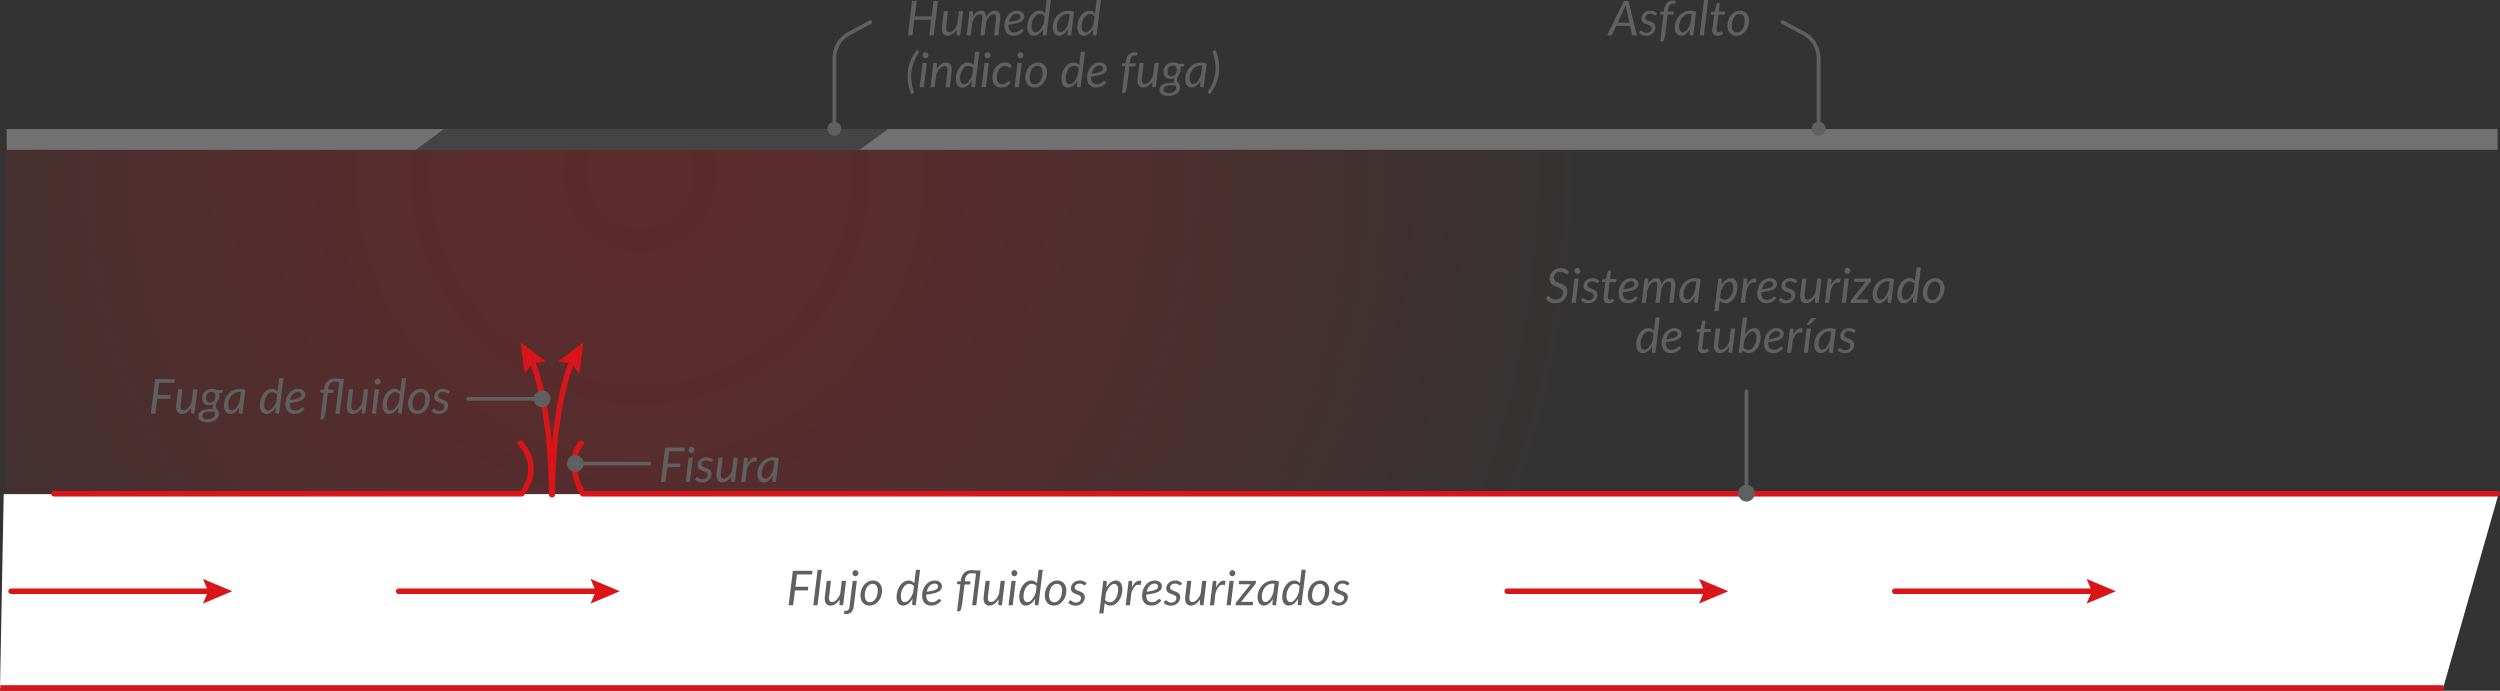<svg xmlns="http://www.w3.org/2000/svg" xmlns:xlink="http://www.w3.org/1999/xlink" viewBox="0 0 1351.321 373.363"><rect x="0" y="0" width="1351.321" height="373.363" fill="#333333" stroke="none"/><defs><style>.a{opacity:0.25;fill:url(#a);}.b{fill:#fff;}.c{fill:#727272;}.d{opacity:0.4;}.e,.g,.i{fill:none;}.e,.g{stroke:#d91519;stroke-width:3px;}.e{stroke-miterlimit:10;}.f{fill:#606060;}.g,.i{stroke-linecap:round;stroke-linejoin:round;}.h{fill:#d91519;}.i{stroke:#606060;stroke-width:2px;}</style><radialGradient id="a" cx="346.003" cy="94.707" r="511.97" gradientUnits="userSpaceOnUse"><stop offset="0" stop-color="#d91519"/><stop offset="0.107" stop-color="#d91519" stop-opacity="0.974"/><stop offset="0.244" stop-color="#d91519" stop-opacity="0.901"/><stop offset="0.397" stop-color="#d91519" stop-opacity="0.78"/><stop offset="0.562" stop-color="#d91519" stop-opacity="0.611"/><stop offset="0.737" stop-color="#d91519" stop-opacity="0.394"/><stop offset="0.917" stop-color="#d91519" stop-opacity="0.132"/><stop offset="1" stop-color="#d91519" stop-opacity="0"/></radialGradient></defs><title>fisura1</title><rect class="a" x="2.918" y="80.983" width="1347.082" height="284.021"/><polygon class="b" points="1350.5 267.086 2 267.086 0 372.086 1320.521 372.086 1350.5 267.086"/><rect class="c" x="3.62" y="69.757" width="1346.38" height="11.226"/><polygon class="d" points="464.687 80.983 224.626 80.983 239.949 69.757 480.01 69.757 464.687 80.983"/><line class="e" x1="1320.821" y1="371.863" x2="0.179" y2="371.863"/><path class="f" d="M430.764,313.674l-.806,6.63h6.968l-.26,1.976h-6.955l-.988,8.034h-2.444l2.288-18.629h10.608l-.247,1.989Z" transform="translate(0 -3.166)"/><path class="f" d="M439.617,330.315l2.327-19.149h2.275l-2.327,19.149Z" transform="translate(0 -3.166)"/><path class="f" d="M457.31,317.146l-1.586,13.169H454.58a.741.741,0,0,1-.845-.832l.195-2.405a8.038,8.038,0,0,1-2.346,2.554,4.806,4.806,0,0,1-2.685.865,3.142,3.142,0,0,1-1.469-.332,2.635,2.635,0,0,1-1.033-.969,4.106,4.106,0,0,1-.54-1.56,7.539,7.539,0,0,1,.013-2.119l.988-8.372h2.301l-.988,8.372a4.294,4.294,0,0,0,.189,2.301,1.409,1.409,0,0,0,1.397.754,2.71,2.71,0,0,0,1.235-.325,4.731,4.731,0,0,0,1.222-.923,7.88,7.88,0,0,0,1.099-1.449,10.155,10.155,0,0,0,.877-1.892l.819-6.838Z" transform="translate(0 -3.166)"/><path class="f" d="M463.16,317.146,461.418,331.29a5.124,5.124,0,0,1-.39,1.476,4.037,4.037,0,0,1-.787,1.19,3.514,3.514,0,0,1-1.176.799,4.408,4.408,0,0,1-2.333.228,3.431,3.431,0,0,1-.63-.195l.234-1.248a.449.449,0,0,1,.097-.176.26.26,0,0,1,.156-.071,1.383,1.383,0,0,1,.247-.006c.1.004.223.006.371.006a1.78,1.78,0,0,0,1.365-.475,2.769,2.769,0,0,0,.585-1.527l1.729-14.144Zm.819-4.134a1.47,1.47,0,0,1-.137.631,1.821,1.821,0,0,1-.364.52,1.744,1.744,0,0,1-.514.357,1.433,1.433,0,0,1-.598.13,1.386,1.386,0,0,1-.591-.13,1.601,1.601,0,0,1-.494-.357,1.839,1.839,0,0,1-.344-.52,1.533,1.533,0,0,1-.13-.631,1.575,1.575,0,0,1,.13-.637,1.74,1.74,0,0,1,.351-.526,1.783,1.783,0,0,1,.5-.364,1.331,1.331,0,0,1,.591-.136,1.434,1.434,0,0,1,.598.13,1.739,1.739,0,0,1,.513.357,1.665,1.665,0,0,1,.357.533A1.621,1.621,0,0,1,463.979,313.011Z" transform="translate(0 -3.166)"/><path class="f" d="M470.023,330.497a5.128,5.128,0,0,1-1.976-.371,4.338,4.338,0,0,1-1.547-1.073,4.943,4.943,0,0,1-1.014-1.716,6.826,6.826,0,0,1-.364-2.314,9.319,9.319,0,0,1,.52-3.133,8.349,8.349,0,0,1,1.43-2.568,6.865,6.865,0,0,1,2.139-1.735,5.667,5.667,0,0,1,2.646-.637,5.127,5.127,0,0,1,1.976.37,4.338,4.338,0,0,1,1.547,1.073,4.954,4.954,0,0,1,1.014,1.716,6.786,6.786,0,0,1,.364,2.301,9.277,9.277,0,0,1-.52,3.12,8.515,8.515,0,0,1-1.423,2.574,6.804,6.804,0,0,1-2.139,1.748A5.659,5.659,0,0,1,470.023,330.497Zm.221-1.807a3.019,3.019,0,0,0,1.722-.52,4.672,4.672,0,0,0,1.326-1.384,7.026,7.026,0,0,0,.852-1.996,9.221,9.221,0,0,0,.299-2.366,4.37,4.37,0,0,0-.721-2.736,2.484,2.484,0,0,0-2.074-.916,3.067,3.067,0,0,0-1.735.514,4.549,4.549,0,0,0-1.32,1.371,7.032,7.032,0,0,0-.845,1.989,9.202,9.202,0,0,0-.299,2.366,4.455,4.455,0,0,0,.715,2.75A2.463,2.463,0,0,0,470.245,328.69Z" transform="translate(0 -3.166)"/><path class="f" d="M497.35,311.166l-2.353,19.149h-1.209a.685.685,0,0,1-.611-.234,1.009,1.009,0,0,1-.156-.572l.247-2.769a10.413,10.413,0,0,1-1.079,1.547,8.005,8.005,0,0,1-1.228,1.183,5.326,5.326,0,0,1-1.339.761,3.915,3.915,0,0,1-1.411.267,3.112,3.112,0,0,1-2.626-1.228,5.811,5.811,0,0,1-.936-3.569,10.474,10.474,0,0,1,.221-2.132,11.071,11.071,0,0,1,.63-2.041,9.998,9.998,0,0,1,.988-1.813,7.443,7.443,0,0,1,1.293-1.449,5.936,5.936,0,0,1,1.541-.962,4.389,4.389,0,0,1,1.735-.351,4.052,4.052,0,0,1,1.774.383,3.84,3.84,0,0,1,1.358,1.085l.897-7.254Zm-3.354,8.853a2.674,2.674,0,0,0-1.189-.982,3.753,3.753,0,0,0-1.411-.28,3.01,3.01,0,0,0-1.846.611,5.375,5.375,0,0,0-1.398,1.579,8.285,8.285,0,0,0-.89,2.164,9.302,9.302,0,0,0-.312,2.353,4.194,4.194,0,0,0,.552,2.36,1.796,1.796,0,0,0,1.579.812,2.407,2.407,0,0,0,1.261-.39,5.229,5.229,0,0,0,1.228-1.085,9.581,9.581,0,0,0,1.105-1.645,13.03,13.03,0,0,0,.89-2.08Z" transform="translate(0 -3.166)"/><path class="f" d="M508.815,327.883a11.664,11.664,0,0,1-1.3,1.177,7.94,7.94,0,0,1-1.293.812,5.697,5.697,0,0,1-1.378.475,7.7,7.7,0,0,1-1.554.149,5.194,5.194,0,0,1-2.028-.377,4.197,4.197,0,0,1-1.521-1.073,4.826,4.826,0,0,1-.962-1.684,6.802,6.802,0,0,1-.338-2.21,9.712,9.712,0,0,1,.214-2.022,9.466,9.466,0,0,1,.624-1.917,8.721,8.721,0,0,1,1.001-1.69,6.764,6.764,0,0,1,1.352-1.346,6.362,6.362,0,0,1,1.677-.89,5.846,5.846,0,0,1,1.969-.325,4.727,4.727,0,0,1,1.729.286,3.685,3.685,0,0,1,1.196.728,2.913,2.913,0,0,1,.695.975,2.581,2.581,0,0,1,.228,1.014,3.556,3.556,0,0,1-.351,1.58,3.284,3.284,0,0,1-1.287,1.3,9.621,9.621,0,0,1-2.574,1.007,28.37,28.37,0,0,1-4.212.689c0,.095-.002.189-.007.279s-.006.184-.006.28a4.065,4.065,0,0,0,.761,2.658,2.808,2.808,0,0,0,2.294.916,4.311,4.311,0,0,0,1.111-.13,4.739,4.739,0,0,0,.871-.318,3.875,3.875,0,0,0,.676-.416q.293-.227.533-.416a5.123,5.123,0,0,1,.449-.318.775.775,0,0,1,.415-.13.58.58,0,0,1,.442.221Zm-3.666-9.256a3.379,3.379,0,0,0-1.508.338,4.019,4.019,0,0,0-1.222.93,5.684,5.684,0,0,0-.91,1.391,8.293,8.293,0,0,0-.585,1.722,25.214,25.214,0,0,0,3.212-.565,7.995,7.995,0,0,0,1.859-.689,1.793,1.793,0,0,0,1.066-1.696,1.301,1.301,0,0,0-.436-.949,1.806,1.806,0,0,0-.591-.344A2.523,2.523,0,0,0,505.149,318.627Z" transform="translate(0 -3.166)"/><path class="f" d="M521.373,319.069l-1.339,10.829-.611,2.691a1.569,1.569,0,0,1-.422.722,1.11,1.11,0,0,1-.773.254h-.91l1.781-14.456-1.274-.156a.988.988,0,0,1-.416-.188.421.421,0,0,1-.117-.384l.117-.975h1.899l.091-.715a7.205,7.205,0,0,1,.559-2.067,5.716,5.716,0,0,1,1.137-1.703,5.184,5.184,0,0,1,1.697-1.15,5.669,5.669,0,0,1,2.249-.422q.936,0,1.774.078t1.657.091h1.56l-2.314,18.798h-2.249l2.093-17.108q-.585-.052-1.196-.117a11.277,11.277,0,0,0-1.183-.065,3.307,3.307,0,0,0-2.464.956,4.485,4.485,0,0,0-1.15,2.71l-.078.715h3.094l-.195,1.664Z" transform="translate(0 -3.166)"/><path class="f" d="M543.16,317.146l-1.586,13.169H540.43a.741.741,0,0,1-.845-.832l.195-2.405a8.038,8.038,0,0,1-2.346,2.554,4.806,4.806,0,0,1-2.685.865,3.142,3.142,0,0,1-1.469-.332,2.635,2.635,0,0,1-1.033-.969,4.106,4.106,0,0,1-.54-1.56,7.539,7.539,0,0,1,.013-2.119l.988-8.372h2.301l-.988,8.372a4.294,4.294,0,0,0,.189,2.301,1.409,1.409,0,0,0,1.397.754,2.71,2.71,0,0,0,1.235-.325,4.731,4.731,0,0,0,1.222-.923,7.88,7.88,0,0,0,1.099-1.449,10.155,10.155,0,0,0,.877-1.892l.819-6.838Z" transform="translate(0 -3.166)"/><path class="f" d="M549.01,317.146l-1.586,13.169h-2.275l1.586-13.169Zm.884-4.134a1.47,1.47,0,0,1-.137.631,1.821,1.821,0,0,1-.364.52,1.718,1.718,0,0,1-.52.357,1.477,1.477,0,0,1-.605.13,1.4,1.4,0,0,1-.585-.13,1.577,1.577,0,0,1-.5-.357,1.84,1.84,0,0,1-.345-.52,1.539,1.539,0,0,1-.13-.631,1.582,1.582,0,0,1,.13-.637,1.741,1.741,0,0,1,.351-.526,1.764,1.764,0,0,1,.507-.364,1.348,1.348,0,0,1,.585-.136,1.477,1.477,0,0,1,.605.13,1.635,1.635,0,0,1,.514.357,1.823,1.823,0,0,1,.357.533A1.554,1.554,0,0,1,549.894,313.011Z" transform="translate(0 -3.166)"/><path class="f" d="M563.648,311.166l-2.353,19.149h-1.209a.685.685,0,0,1-.611-.234,1.009,1.009,0,0,1-.156-.572l.247-2.769a10.413,10.413,0,0,1-1.079,1.547,8,8,0,0,1-1.228,1.183,5.326,5.326,0,0,1-1.339.761,3.915,3.915,0,0,1-1.411.267,3.112,3.112,0,0,1-2.626-1.228,5.811,5.811,0,0,1-.936-3.569,10.467,10.467,0,0,1,.221-2.132,11.063,11.063,0,0,1,.63-2.041,10.01,10.01,0,0,1,.988-1.813,7.443,7.443,0,0,1,1.294-1.449,5.933,5.933,0,0,1,1.54-.962,4.389,4.389,0,0,1,1.735-.351,4.053,4.053,0,0,1,1.774.383,3.841,3.841,0,0,1,1.358,1.085l.897-7.254Zm-3.354,8.853a2.674,2.674,0,0,0-1.189-.982,3.753,3.753,0,0,0-1.411-.28,3.01,3.01,0,0,0-1.846.611,5.375,5.375,0,0,0-1.398,1.579,8.289,8.289,0,0,0-.89,2.164,9.302,9.302,0,0,0-.312,2.353,4.194,4.194,0,0,0,.552,2.36,1.796,1.796,0,0,0,1.58.812,2.407,2.407,0,0,0,1.261-.39,5.229,5.229,0,0,0,1.228-1.085,9.575,9.575,0,0,0,1.105-1.645,13.021,13.021,0,0,0,.89-2.08Z" transform="translate(0 -3.166)"/><path class="f" d="M569.654,330.497a5.129,5.129,0,0,1-1.976-.371,4.34,4.34,0,0,1-1.547-1.073,4.944,4.944,0,0,1-1.014-1.716,6.824,6.824,0,0,1-.364-2.314,9.322,9.322,0,0,1,.52-3.133,8.351,8.351,0,0,1,1.43-2.568,6.865,6.865,0,0,1,2.139-1.735,5.666,5.666,0,0,1,2.646-.637,5.127,5.127,0,0,1,1.976.37,4.339,4.339,0,0,1,1.547,1.073,4.954,4.954,0,0,1,1.014,1.716,6.783,6.783,0,0,1,.364,2.301,9.28,9.28,0,0,1-.52,3.12,8.513,8.513,0,0,1-1.423,2.574,6.803,6.803,0,0,1-2.139,1.748A5.66,5.66,0,0,1,569.654,330.497Zm.221-1.807a3.019,3.019,0,0,0,1.722-.52,4.67,4.67,0,0,0,1.326-1.384,7.023,7.023,0,0,0,.852-1.996,9.225,9.225,0,0,0,.299-2.366,4.37,4.37,0,0,0-.721-2.736,2.484,2.484,0,0,0-2.074-.916,3.068,3.068,0,0,0-1.735.514,4.55,4.55,0,0,0-1.32,1.371,7.032,7.032,0,0,0-.845,1.989,9.202,9.202,0,0,0-.299,2.366,4.455,4.455,0,0,0,.715,2.75A2.463,2.463,0,0,0,569.875,328.69Z" transform="translate(0 -3.166)"/><path class="f" d="M586.736,319.252a.827.827,0,0,1-.208.228.446.446,0,0,1-.26.071.725.725,0,0,1-.397-.143q-.215-.143-.52-.318a4.262,4.262,0,0,0-.748-.325,3.348,3.348,0,0,0-1.066-.15,3.31,3.31,0,0,0-1.066.163,2.564,2.564,0,0,0-.826.449,2.02,2.02,0,0,0-.533.669,1.821,1.821,0,0,0-.189.812,1.249,1.249,0,0,0,.403.975,3.714,3.714,0,0,0,1.014.63q.611.267,1.313.514a6.746,6.746,0,0,1,1.313.624,3.352,3.352,0,0,1,1.014.962,2.628,2.628,0,0,1,.403,1.521,4.383,4.383,0,0,1-1.384,3.205,5.07,5.07,0,0,1-1.612,1.007,5.652,5.652,0,0,1-2.113.377,5.246,5.246,0,0,1-2.23-.449,4.636,4.636,0,0,1-1.58-1.15l.572-.884a.978.978,0,0,1,.253-.26.634.634,0,0,1,.773.091q.208.182.52.409a3.204,3.204,0,0,0,1.989.592,3.216,3.216,0,0,0,1.15-.195,2.71,2.71,0,0,0,.871-.52,2.197,2.197,0,0,0,.546-.76,2.318,2.318,0,0,0,.189-.93,1.398,1.398,0,0,0-.403-1.053,3.293,3.293,0,0,0-1.014-.65q-.612-.26-1.313-.488a6.626,6.626,0,0,1-1.313-.585,3.195,3.195,0,0,1-1.014-.93,2.59,2.59,0,0,1-.403-1.521,4.035,4.035,0,0,1,.332-1.605,4.144,4.144,0,0,1,.956-1.371,4.67,4.67,0,0,1,1.514-.956,5.353,5.353,0,0,1,2.009-.357,5.145,5.145,0,0,1,2.086.397,4.806,4.806,0,0,1,1.553,1.072Z" transform="translate(0 -3.166)"/><path class="f" d="M598.033,320.72a10.733,10.733,0,0,1,1.079-1.553,7.788,7.788,0,0,1,1.235-1.19,5.438,5.438,0,0,1,1.346-.761,3.955,3.955,0,0,1,1.423-.266,3.101,3.101,0,0,1,2.62,1.222,5.836,5.836,0,0,1,.93,3.575,10.464,10.464,0,0,1-.221,2.132,10.888,10.888,0,0,1-.63,2.035,10.102,10.102,0,0,1-.988,1.807,7.776,7.776,0,0,1-1.287,1.456,5.719,5.719,0,0,1-1.541.969,4.44,4.44,0,0,1-1.742.351,4.006,4.006,0,0,1-1.768-.384,3.848,3.848,0,0,1-1.352-1.085l-.702,5.746h-2.249l2.145-17.641h1.143a.69.69,0,0,1,.78.78Zm-.702,6.708a2.8,2.8,0,0,0,1.183.982,3.566,3.566,0,0,0,1.404.292,2.914,2.914,0,0,0,1.274-.286,4.015,4.015,0,0,0,1.092-.773,5.663,5.663,0,0,0,.884-1.144,8.014,8.014,0,0,0,.656-1.404,9.674,9.674,0,0,0,.41-1.547,8.97,8.97,0,0,0,.143-1.58,4.123,4.123,0,0,0-.559-2.353,1.805,1.805,0,0,0-1.573-.806,2.434,2.434,0,0,0-1.261.383,5.126,5.126,0,0,0-1.228,1.073,9.302,9.302,0,0,0-1.105,1.638,13.022,13.022,0,0,0-.891,2.08Z" transform="translate(0 -3.166)"/><path class="f" d="M611.773,320.812a11.193,11.193,0,0,1,1.125-1.917,5.617,5.617,0,0,1,1.268-1.274,3.134,3.134,0,0,1,1.365-.559,2.654,2.654,0,0,1,1.43.214l-.416,2.223a2.659,2.659,0,0,0-2.983.494,8.684,8.684,0,0,0-2.1,4.225l-.728,6.097h-2.262l1.586-13.182h1.144a.696.696,0,0,1,.793.78Z" transform="translate(0 -3.166)"/><path class="f" d="M627.724,327.883a11.673,11.673,0,0,1-1.3,1.177,7.94,7.94,0,0,1-1.293.812,5.696,5.696,0,0,1-1.378.475,7.699,7.699,0,0,1-1.554.149,5.194,5.194,0,0,1-2.028-.377,4.197,4.197,0,0,1-1.521-1.073,4.826,4.826,0,0,1-.962-1.684,6.802,6.802,0,0,1-.338-2.21,9.712,9.712,0,0,1,.214-2.022,9.466,9.466,0,0,1,.624-1.917,8.721,8.721,0,0,1,1.001-1.69,6.764,6.764,0,0,1,1.352-1.346,6.362,6.362,0,0,1,1.677-.89,5.846,5.846,0,0,1,1.969-.325,4.728,4.728,0,0,1,1.729.286,3.686,3.686,0,0,1,1.196.728,2.914,2.914,0,0,1,.695.975,2.583,2.583,0,0,1,.228,1.014,3.557,3.557,0,0,1-.351,1.58,3.283,3.283,0,0,1-1.287,1.3,9.619,9.619,0,0,1-2.574,1.007,28.37,28.37,0,0,1-4.212.689c0,.095-.002.189-.007.279s-.006.184-.006.28a4.065,4.065,0,0,0,.761,2.658,2.808,2.808,0,0,0,2.294.916,4.311,4.311,0,0,0,1.111-.13,4.739,4.739,0,0,0,.871-.318,3.875,3.875,0,0,0,.676-.416q.293-.227.533-.416a5.138,5.138,0,0,1,.449-.318.775.775,0,0,1,.416-.13.58.58,0,0,1,.442.221Zm-3.666-9.256a3.379,3.379,0,0,0-1.508.338,4.019,4.019,0,0,0-1.222.93,5.681,5.681,0,0,0-.91,1.391,8.293,8.293,0,0,0-.585,1.722,25.208,25.208,0,0,0,3.211-.565,7.994,7.994,0,0,0,1.859-.689,1.793,1.793,0,0,0,1.066-1.696,1.301,1.301,0,0,0-.435-.949,1.807,1.807,0,0,0-.591-.344A2.523,2.523,0,0,0,624.058,318.627Z" transform="translate(0 -3.166)"/><path class="f" d="M638.293,319.252a.83.83,0,0,1-.208.228.446.446,0,0,1-.26.071.726.726,0,0,1-.397-.143q-.215-.143-.52-.318a4.256,4.256,0,0,0-.748-.325,3.348,3.348,0,0,0-1.066-.15,3.311,3.311,0,0,0-1.066.163,2.564,2.564,0,0,0-.826.449,2.02,2.02,0,0,0-.533.669,1.821,1.821,0,0,0-.189.812,1.248,1.248,0,0,0,.403.975,3.712,3.712,0,0,0,1.014.63q.611.267,1.313.514a6.741,6.741,0,0,1,1.313.624,3.354,3.354,0,0,1,1.014.962,2.628,2.628,0,0,1,.403,1.521,4.382,4.382,0,0,1-1.384,3.205,5.07,5.07,0,0,1-1.612,1.007,5.652,5.652,0,0,1-2.113.377,5.246,5.246,0,0,1-2.229-.449,4.637,4.637,0,0,1-1.58-1.15l.572-.884a.978.978,0,0,1,.253-.26.634.634,0,0,1,.773.091q.208.182.52.409a3.203,3.203,0,0,0,1.989.592,3.216,3.216,0,0,0,1.15-.195,2.71,2.71,0,0,0,.871-.52,2.197,2.197,0,0,0,.546-.76,2.318,2.318,0,0,0,.189-.93,1.399,1.399,0,0,0-.403-1.053,3.295,3.295,0,0,0-1.014-.65q-.612-.26-1.313-.488a6.626,6.626,0,0,1-1.313-.585,3.193,3.193,0,0,1-1.014-.93,2.59,2.59,0,0,1-.403-1.521,4.035,4.035,0,0,1,.332-1.605,4.143,4.143,0,0,1,.956-1.371,4.67,4.67,0,0,1,1.514-.956,5.353,5.353,0,0,1,2.009-.357,5.144,5.144,0,0,1,2.086.397,4.805,4.805,0,0,1,1.553,1.072Z" transform="translate(0 -3.166)"/><path class="f" d="M652.111,317.146l-1.586,13.169h-1.144a.741.741,0,0,1-.845-.832l.195-2.405a8.037,8.037,0,0,1-2.346,2.554,4.806,4.806,0,0,1-2.685.865,3.142,3.142,0,0,1-1.469-.332,2.636,2.636,0,0,1-1.033-.969,4.108,4.108,0,0,1-.54-1.56,7.539,7.539,0,0,1,.013-2.119l.988-8.372H643.96l-.988,8.372a4.295,4.295,0,0,0,.188,2.301,1.409,1.409,0,0,0,1.397.754,2.71,2.71,0,0,0,1.235-.325,4.729,4.729,0,0,0,1.222-.923,7.876,7.876,0,0,0,1.099-1.449,10.161,10.161,0,0,0,.877-1.892l.819-6.838Z" transform="translate(0 -3.166)"/><path class="f" d="M657.273,320.812a11.18,11.18,0,0,1,1.125-1.917,5.615,5.615,0,0,1,1.268-1.274,3.134,3.134,0,0,1,1.365-.559,2.654,2.654,0,0,1,1.43.214l-.416,2.223a2.659,2.659,0,0,0-2.983.494,8.684,8.684,0,0,0-2.1,4.225l-.728,6.097h-2.262l1.586-13.182h1.144a.696.696,0,0,1,.793.78Z" transform="translate(0 -3.166)"/><path class="f" d="M666.854,317.146l-1.586,13.169h-2.275l1.586-13.169Zm.884-4.134a1.47,1.47,0,0,1-.137.631,1.821,1.821,0,0,1-.364.52,1.719,1.719,0,0,1-.52.357,1.477,1.477,0,0,1-.605.13,1.401,1.401,0,0,1-.585-.13,1.578,1.578,0,0,1-.5-.357,1.842,1.842,0,0,1-.345-.52,1.541,1.541,0,0,1-.13-.631,1.583,1.583,0,0,1,.13-.637,1.74,1.74,0,0,1,.351-.526,1.764,1.764,0,0,1,.507-.364,1.348,1.348,0,0,1,.585-.136,1.477,1.477,0,0,1,.605.13,1.635,1.635,0,0,1,.514.357,1.825,1.825,0,0,1,.357.533A1.554,1.554,0,0,1,667.738,313.011Z" transform="translate(0 -3.166)"/><path class="f" d="M678.943,317.146l-.131.988a1.407,1.407,0,0,1-.136.475,2.273,2.273,0,0,1-.254.41l-7.592,9.49h6.487l-.208,1.807h-9.269l.117-.962a1.274,1.274,0,0,1,.117-.403,1.715,1.715,0,0,1,.273-.429l7.631-9.555h-6.383l.221-1.82Z" transform="translate(0 -3.166)"/><path class="f" d="M688.004,326.843a11.352,11.352,0,0,1-1.008,1.508,6.992,6.992,0,0,1-1.144,1.15,4.983,4.983,0,0,1-1.274.734,3.792,3.792,0,0,1-1.384.26,3.232,3.232,0,0,1-1.417-.306,2.949,2.949,0,0,1-1.086-.897,4.36,4.36,0,0,1-.695-1.456,7.216,7.216,0,0,1-.247-1.982,8.963,8.963,0,0,1,.292-2.282,9.337,9.337,0,0,1,.832-2.099,9.236,9.236,0,0,1,1.294-1.813,8.644,8.644,0,0,1,1.684-1.43,7.994,7.994,0,0,1,1.995-.936,7.482,7.482,0,0,1,2.236-.332,9.726,9.726,0,0,1,1.645.137,6.861,6.861,0,0,1,1.579.474l-1.573,12.74h-1.195a.706.706,0,0,1-.618-.234.979.979,0,0,1-.162-.572Zm.884-8.086a3.775,3.775,0,0,0-.565-.084c-.187-.013-.37-.02-.553-.02a4.557,4.557,0,0,0-1.508.253,5.409,5.409,0,0,0-1.365.709,6.051,6.051,0,0,0-1.156,1.086,7.076,7.076,0,0,0-.891,1.384,7.864,7.864,0,0,0-.579,1.605,7.341,7.341,0,0,0-.208,1.749q0,3.133,2.002,3.133a2.265,2.265,0,0,0,1.248-.397,4.86,4.86,0,0,0,1.164-1.105,9.338,9.338,0,0,0,1.02-1.677,15.865,15.865,0,0,0,.832-2.125Z" transform="translate(0 -3.166)"/><path class="f" d="M705.801,311.166l-2.353,19.149h-1.209a.684.684,0,0,1-.61-.234,1.005,1.005,0,0,1-.156-.572l.247-2.769a10.481,10.481,0,0,1-1.079,1.547,8.023,8.023,0,0,1-1.228,1.183,5.335,5.335,0,0,1-1.339.761,3.918,3.918,0,0,1-1.411.267,3.112,3.112,0,0,1-2.626-1.228,5.811,5.811,0,0,1-.936-3.569,10.474,10.474,0,0,1,.221-2.132,11.027,11.027,0,0,1,.631-2.041,9.967,9.967,0,0,1,.988-1.813,7.441,7.441,0,0,1,1.293-1.449,5.939,5.939,0,0,1,1.541-.962,4.386,4.386,0,0,1,1.735-.351,4.056,4.056,0,0,1,1.774.383,3.845,3.845,0,0,1,1.358,1.085l.896-7.254Zm-3.354,8.853a2.668,2.668,0,0,0-1.19-.982,3.75,3.75,0,0,0-1.41-.28,3.01,3.01,0,0,0-1.846.611,5.371,5.371,0,0,0-1.399,1.579,8.305,8.305,0,0,0-.89,2.164,9.303,9.303,0,0,0-.312,2.353,4.195,4.195,0,0,0,.553,2.36,1.796,1.796,0,0,0,1.579.812,2.409,2.409,0,0,0,1.262-.39,5.239,5.239,0,0,0,1.229-1.085,9.608,9.608,0,0,0,1.105-1.645,13.04,13.04,0,0,0,.891-2.08Z" transform="translate(0 -3.166)"/><path class="f" d="M711.807,330.497a5.131,5.131,0,0,1-1.976-.371,4.343,4.343,0,0,1-1.547-1.073,4.934,4.934,0,0,1-1.014-1.716,6.814,6.814,0,0,1-.364-2.314,9.319,9.319,0,0,1,.52-3.133,8.339,8.339,0,0,1,1.43-2.568,6.854,6.854,0,0,1,2.139-1.735,5.664,5.664,0,0,1,2.646-.637,5.124,5.124,0,0,1,1.976.37,4.334,4.334,0,0,1,1.547,1.073,4.955,4.955,0,0,1,1.015,1.716,6.798,6.798,0,0,1,.363,2.301,9.277,9.277,0,0,1-.519,3.12,8.505,8.505,0,0,1-1.424,2.574,6.803,6.803,0,0,1-2.139,1.748A5.657,5.657,0,0,1,711.807,330.497Zm.221-1.807a3.019,3.019,0,0,0,1.723-.52,4.678,4.678,0,0,0,1.326-1.384,7.04,7.04,0,0,0,.852-1.996,9.221,9.221,0,0,0,.299-2.366,4.367,4.367,0,0,0-.722-2.736,2.482,2.482,0,0,0-2.073-.916,3.067,3.067,0,0,0-1.735.514,4.55,4.55,0,0,0-1.32,1.371,7.043,7.043,0,0,0-.845,1.989,9.219,9.219,0,0,0-.299,2.366,4.458,4.458,0,0,0,.715,2.75A2.463,2.463,0,0,0,712.027,328.69Z" transform="translate(0 -3.166)"/><path class="f" d="M728.889,319.252a.83.83,0,0,1-.208.228.447.447,0,0,1-.26.071.723.723,0,0,1-.397-.143c-.143-.095-.316-.201-.52-.318a4.249,4.249,0,0,0-.747-.325,3.351,3.351,0,0,0-1.066-.15,3.31,3.31,0,0,0-1.065.163,2.562,2.562,0,0,0-.826.449,2.033,2.033,0,0,0-.533.669,1.827,1.827,0,0,0-.189.812,1.25,1.25,0,0,0,.403.975,3.712,3.712,0,0,0,1.014.63q.611.267,1.313.514a6.75,6.75,0,0,1,1.312.624,3.35,3.35,0,0,1,1.015.962,2.628,2.628,0,0,1,.402,1.521,4.384,4.384,0,0,1-1.384,3.205,5.073,5.073,0,0,1-1.612,1.007,5.647,5.647,0,0,1-2.112.377,5.246,5.246,0,0,1-2.23-.449,4.64,4.64,0,0,1-1.58-1.15l.572-.884a.979.979,0,0,1,.254-.26.634.634,0,0,1,.773.091q.208.182.519.409a3.206,3.206,0,0,0,1.989.592,3.214,3.214,0,0,0,1.15-.195,2.699,2.699,0,0,0,.871-.52,2.197,2.197,0,0,0,.546-.76,2.31,2.31,0,0,0,.189-.93,1.4,1.4,0,0,0-.402-1.053,3.304,3.304,0,0,0-1.015-.65q-.611-.26-1.312-.488a6.622,6.622,0,0,1-1.313-.585,3.197,3.197,0,0,1-1.014-.93,2.59,2.59,0,0,1-.403-1.521,4.027,4.027,0,0,1,.332-1.605,4.142,4.142,0,0,1,.955-1.371,4.674,4.674,0,0,1,1.515-.956,5.351,5.351,0,0,1,2.009-.357,5.143,5.143,0,0,1,2.086.397,4.807,4.807,0,0,1,1.554,1.072Z" transform="translate(0 -3.166)"/><line class="g" x1="6" y1="319.586" x2="114.757" y2="319.586"/><polygon class="h" points="109.702 326.252 112.533 319.586 109.702 312.92 125.503 319.586 109.702 326.252"/><line class="g" x1="215.503" y1="319.586" x2="324.26" y2="319.586"/><polygon class="h" points="319.204 326.252 322.036 319.586 319.204 312.92 335.005 319.586 319.204 326.252"/><path class="g" d="M298.254,270.503s.189-47.762-11.189-73.055" transform="translate(0 -3.166)"/><polygon class="h" points="295.155 195.461 287.965 196.329 283.598 202.106 281.5 185.086 295.155 195.461"/><path class="g" d="M298.5,270.503s-.189-47.762,11.189-73.055" transform="translate(0 -3.166)"/><polygon class="h" points="313.156 202.106 308.789 196.329 301.599 195.461 315.254 185.086 313.156 202.106"/><line class="g" x1="814.677" y1="319.586" x2="923.434" y2="319.586"/><polygon class="h" points="918.379 326.252 921.21 319.586 918.379 312.92 934.18 319.586 918.379 326.252"/><line class="g" x1="1024.18" y1="319.586" x2="1132.937" y2="319.586"/><polygon class="h" points="1127.881 326.252 1130.713 319.586 1127.881 312.92 1143.682 319.586 1127.881 326.252"/><path class="f" d="M361.719,247.075l-.806,6.63h6.968l-.26,1.976H360.666l-.988,8.034h-2.443l2.288-18.629H370.13l-.247,1.989Z" transform="translate(0 -3.166)"/><path class="f" d="M374.498,250.546l-1.586,13.169h-2.275l1.586-13.169Zm.884-4.134a1.463,1.463,0,0,1-.137.631,1.82,1.82,0,0,1-.363.52,1.72,1.72,0,0,1-.52.357,1.479,1.479,0,0,1-.605.13,1.403,1.403,0,0,1-.585-.13,1.575,1.575,0,0,1-.5-.357,1.823,1.823,0,0,1-.345-.52,1.533,1.533,0,0,1-.13-.631,1.575,1.575,0,0,1,.13-.637,1.733,1.733,0,0,1,.351-.526,1.764,1.764,0,0,1,.507-.364,1.35,1.35,0,0,1,.585-.136,1.475,1.475,0,0,1,.605.13,1.635,1.635,0,0,1,.514.357,1.821,1.821,0,0,1,.357.533A1.546,1.546,0,0,1,375.382,246.412Z" transform="translate(0 -3.166)"/><path class="f" d="M384.976,252.652a.828.828,0,0,1-.208.228.446.446,0,0,1-.26.071.728.728,0,0,1-.397-.143c-.142-.095-.316-.201-.52-.318a4.264,4.264,0,0,0-.748-.325,3.713,3.713,0,0,0-2.132.013,2.566,2.566,0,0,0-.825.449,2.009,2.009,0,0,0-.533.669,1.814,1.814,0,0,0-.189.812,1.247,1.247,0,0,0,.403.975,3.714,3.714,0,0,0,1.014.63q.611.267,1.312.514a6.731,6.731,0,0,1,1.313.624,3.358,3.358,0,0,1,1.014.962,2.628,2.628,0,0,1,.403,1.521,4.38,4.38,0,0,1-1.385,3.205,5.068,5.068,0,0,1-1.611,1.007,5.656,5.656,0,0,1-2.113.377,5.246,5.246,0,0,1-2.23-.449,4.635,4.635,0,0,1-1.579-1.15l.572-.884a.976.976,0,0,1,.253-.26.634.634,0,0,1,.773.091q.208.182.52.409a3.202,3.202,0,0,0,1.989.592,3.218,3.218,0,0,0,1.15-.195,2.718,2.718,0,0,0,.871-.52,2.196,2.196,0,0,0,.546-.76,2.327,2.327,0,0,0,.189-.93,1.397,1.397,0,0,0-.403-1.053,3.286,3.286,0,0,0-1.014-.65q-.612-.26-1.313-.488a6.634,6.634,0,0,1-1.312-.585,3.19,3.19,0,0,1-1.015-.93,2.59,2.59,0,0,1-.402-1.521,4.043,4.043,0,0,1,.331-1.605,4.145,4.145,0,0,1,.956-1.371,4.67,4.67,0,0,1,1.514-.956,5.355,5.355,0,0,1,2.009-.357,5.145,5.145,0,0,1,2.087.397,4.801,4.801,0,0,1,1.553,1.072Z" transform="translate(0 -3.166)"/><path class="f" d="M398.795,250.546l-1.586,13.169h-1.145a.741.741,0,0,1-.845-.832l.195-2.405a8.033,8.033,0,0,1-2.347,2.554,4.805,4.805,0,0,1-2.685.865,3.14,3.14,0,0,1-1.469-.332,2.633,2.633,0,0,1-1.033-.969,4.117,4.117,0,0,1-.54-1.56,7.558,7.558,0,0,1,.013-2.119l.988-8.372h2.301l-.987,8.372a4.29,4.29,0,0,0,.188,2.301,1.409,1.409,0,0,0,1.397.754,2.708,2.708,0,0,0,1.234-.325,4.737,4.737,0,0,0,1.223-.923,7.898,7.898,0,0,0,1.099-1.449,10.137,10.137,0,0,0,.877-1.892l.819-6.838Z" transform="translate(0 -3.166)"/><path class="f" d="M403.956,254.212a11.212,11.212,0,0,1,1.124-1.917,5.625,5.625,0,0,1,1.268-1.274,3.138,3.138,0,0,1,1.365-.559,2.654,2.654,0,0,1,1.43.214l-.416,2.223a2.659,2.659,0,0,0-2.983.494,8.687,8.687,0,0,0-2.1,4.225l-.728,6.097h-2.262l1.586-13.182h1.144a.696.696,0,0,1,.793.78Z" transform="translate(0 -3.166)"/><path class="f" d="M417.684,260.244a11.352,11.352,0,0,1-1.008,1.508,6.992,6.992,0,0,1-1.144,1.15,4.981,4.981,0,0,1-1.274.734,3.792,3.792,0,0,1-1.384.26,3.232,3.232,0,0,1-1.417-.306,2.949,2.949,0,0,1-1.086-.897,4.359,4.359,0,0,1-.695-1.456,7.212,7.212,0,0,1-.247-1.982,8.963,8.963,0,0,1,.292-2.282,9.337,9.337,0,0,1,.832-2.099,9.236,9.236,0,0,1,1.294-1.813,8.648,8.648,0,0,1,1.684-1.43,7.997,7.997,0,0,1,1.995-.936,7.482,7.482,0,0,1,2.236-.332,9.727,9.727,0,0,1,1.645.137,6.861,6.861,0,0,1,1.579.474l-1.573,12.74h-1.195a.706.706,0,0,1-.618-.234.979.979,0,0,1-.162-.572Zm.884-8.086a3.775,3.775,0,0,0-.565-.085c-.187-.013-.37-.02-.553-.02a4.557,4.557,0,0,0-1.508.253,5.409,5.409,0,0,0-1.365.709,6.051,6.051,0,0,0-1.156,1.086,7.072,7.072,0,0,0-.891,1.384,7.864,7.864,0,0,0-.579,1.605,7.341,7.341,0,0,0-.208,1.748q0,3.133,2.002,3.133a2.265,2.265,0,0,0,1.248-.397,4.862,4.862,0,0,0,1.164-1.105,9.341,9.341,0,0,0,1.02-1.677,15.862,15.862,0,0,0,.832-2.126Z" transform="translate(0 -3.166)"/><path class="f" d="M86.048,210.075l-.806,6.63H92.21l-.26,1.976H84.995l-.988,8.034H81.564l2.288-18.629H94.459l-.247,1.989Z" transform="translate(0 -3.166)"/><path class="f" d="M106.744,213.546l-1.586,13.169h-1.145a.741.741,0,0,1-.845-.832l.195-2.405a8.034,8.034,0,0,1-2.347,2.554,4.805,4.805,0,0,1-2.685.865,3.14,3.14,0,0,1-1.469-.332,2.632,2.632,0,0,1-1.033-.969,4.115,4.115,0,0,1-.54-1.56,7.558,7.558,0,0,1,.013-2.119l.988-8.372h2.301l-.987,8.372a4.29,4.29,0,0,0,.188,2.301,1.409,1.409,0,0,0,1.397.754,2.708,2.708,0,0,0,1.234-.325,4.737,4.737,0,0,0,1.223-.923,7.898,7.898,0,0,0,1.099-1.449,10.131,10.131,0,0,0,.877-1.892l.819-6.838Z" transform="translate(0 -3.166)"/><path class="f" d="M120.576,214.027l-.091.767a.724.724,0,0,1-.521.624l-1.65.286a4.347,4.347,0,0,1,.247,1.495,4.27,4.27,0,0,1-.149,1.17,5.683,5.683,0,0,1-.371.962,7.868,7.868,0,0,1-.48.832q-.261.39-.481.773a5.03,5.03,0,0,0-.37.793,2.578,2.578,0,0,0-.149.89,1.844,1.844,0,0,0,.123.67,3.758,3.758,0,0,0,.312.624q.188.305.416.617a5.789,5.789,0,0,1,.416.663,4.139,4.139,0,0,1,.312.76,3.137,3.137,0,0,1,.123.904,3.849,3.849,0,0,1-.441,1.748,4.591,4.591,0,0,1-1.222,1.462,6.062,6.062,0,0,1-1.925,1.007,8.163,8.163,0,0,1-2.548.371,8.455,8.455,0,0,1-2.061-.234,5.211,5.211,0,0,1-1.586-.663,3.155,3.155,0,0,1-1.014-1.034,2.569,2.569,0,0,1-.357-1.332,3,3,0,0,1,.351-1.469,3.549,3.549,0,0,1,.949-1.099,5.343,5.343,0,0,1,1.391-.76,8.649,8.649,0,0,1,1.684-.442,10.981,10.981,0,0,1,1.827-.137,13.382,13.382,0,0,1,1.833.137,2.959,2.959,0,0,1-.189-.514,2.222,2.222,0,0,1-.072-.579,2.981,2.981,0,0,1,.124-.832,5.325,5.325,0,0,1,.409-.975,4.047,4.047,0,0,1-1.105.527,4.728,4.728,0,0,1-1.392.189,3.97,3.97,0,0,1-1.41-.247,3.286,3.286,0,0,1-1.15-.728,3.389,3.389,0,0,1-.78-1.203,4.555,4.555,0,0,1-.286-1.683,5.128,5.128,0,0,1,.345-1.839,4.843,4.843,0,0,1,2.646-2.75,5.537,5.537,0,0,1,2.249-.429,5.196,5.196,0,0,1,1.339.169,3.822,3.822,0,0,1,1.145.507Zm-4.42,13.013a2.923,2.923,0,0,0-.066-.643,3.52,3.52,0,0,0-.169-.553,14.055,14.055,0,0,0-2.964-.201,6.921,6.921,0,0,0-2.061.383,2.734,2.734,0,0,0-1.202.806,1.687,1.687,0,0,0-.39,1.066,1.588,1.588,0,0,0,.786,1.43,4.197,4.197,0,0,0,2.229.494,5.097,5.097,0,0,0,1.566-.228,4.049,4.049,0,0,0,1.209-.605,2.793,2.793,0,0,0,.78-.884A2.186,2.186,0,0,0,116.156,227.04Zm-2.613-6.266a2.482,2.482,0,0,0,1.242-.306,2.894,2.894,0,0,0,.909-.806,3.754,3.754,0,0,0,.566-1.124,4.181,4.181,0,0,0,.195-1.261,2.361,2.361,0,0,0-.578-1.729,2.139,2.139,0,0,0-1.593-.585,2.572,2.572,0,0,0-1.235.286,2.8,2.8,0,0,0-.903.767,3.416,3.416,0,0,0-.559,1.092,4.285,4.285,0,0,0-.189,1.274,2.534,2.534,0,0,0,.566,1.781A2.045,2.045,0,0,0,113.543,220.774Z" transform="translate(0 -3.166)"/><path class="f" d="M129.325,223.244a11.352,11.352,0,0,1-1.008,1.508,6.992,6.992,0,0,1-1.144,1.15,4.981,4.981,0,0,1-1.274.734,3.792,3.792,0,0,1-1.384.26,3.232,3.232,0,0,1-1.417-.306,2.949,2.949,0,0,1-1.086-.897,4.359,4.359,0,0,1-.695-1.456,7.212,7.212,0,0,1-.247-1.982,8.963,8.963,0,0,1,.292-2.282,9.337,9.337,0,0,1,.832-2.099,9.236,9.236,0,0,1,1.294-1.813,8.648,8.648,0,0,1,1.684-1.43,7.997,7.997,0,0,1,1.995-.936,7.482,7.482,0,0,1,2.236-.332,9.727,9.727,0,0,1,1.645.137,6.861,6.861,0,0,1,1.579.474l-1.573,12.74h-1.195a.706.706,0,0,1-.618-.234.979.979,0,0,1-.162-.572Zm.884-8.086a3.775,3.775,0,0,0-.565-.085c-.187-.013-.37-.02-.553-.02a4.557,4.557,0,0,0-1.508.253,5.409,5.409,0,0,0-1.365.709,6.051,6.051,0,0,0-1.156,1.086,7.072,7.072,0,0,0-.891,1.384,7.864,7.864,0,0,0-.579,1.605,7.341,7.341,0,0,0-.208,1.748q0,3.133,2.002,3.133a2.265,2.265,0,0,0,1.248-.397,4.862,4.862,0,0,0,1.164-1.105,9.341,9.341,0,0,0,1.02-1.677,15.862,15.862,0,0,0,.832-2.126Z" transform="translate(0 -3.166)"/><path class="f" d="M153.205,207.566l-2.353,19.149h-1.209a.687.687,0,0,1-.611-.234,1.013,1.013,0,0,1-.156-.572l.247-2.769a10.327,10.327,0,0,1-1.079,1.547,7.978,7.978,0,0,1-1.228,1.183,5.319,5.319,0,0,1-1.339.761,3.913,3.913,0,0,1-1.41.267,3.112,3.112,0,0,1-2.626-1.228,5.811,5.811,0,0,1-.936-3.569,10.468,10.468,0,0,1,.222-2.132,11.093,11.093,0,0,1,.63-2.041,10.028,10.028,0,0,1,.988-1.813,7.445,7.445,0,0,1,1.294-1.449,5.931,5.931,0,0,1,1.54-.962,4.393,4.393,0,0,1,1.735-.351,4.049,4.049,0,0,1,1.774.383,3.837,3.837,0,0,1,1.358,1.085l.897-7.254Zm-3.353,8.853a2.68,2.68,0,0,0-1.19-.981,3.755,3.755,0,0,0-1.411-.28,3.01,3.01,0,0,0-1.846.611,5.385,5.385,0,0,0-1.397,1.579,8.273,8.273,0,0,0-.891,2.165,9.3,9.3,0,0,0-.311,2.353,4.195,4.195,0,0,0,.552,2.36,1.797,1.797,0,0,0,1.58.812,2.405,2.405,0,0,0,1.261-.39,5.219,5.219,0,0,0,1.229-1.085,9.547,9.547,0,0,0,1.105-1.645,13.03,13.03,0,0,0,.89-2.08Z" transform="translate(0 -3.166)"/><path class="f" d="M164.671,224.284a11.573,11.573,0,0,1-1.3,1.177,7.923,7.923,0,0,1-1.293.812,5.715,5.715,0,0,1-1.378.475,7.699,7.699,0,0,1-1.554.149,5.197,5.197,0,0,1-2.028-.377,4.199,4.199,0,0,1-1.52-1.073,4.825,4.825,0,0,1-.963-1.684,6.816,6.816,0,0,1-.338-2.21,9.713,9.713,0,0,1,.215-2.022,9.419,9.419,0,0,1,.624-1.917,8.708,8.708,0,0,1,1.001-1.69,6.759,6.759,0,0,1,1.352-1.346,6.363,6.363,0,0,1,1.678-.89,5.844,5.844,0,0,1,1.969-.325,4.729,4.729,0,0,1,1.73.286,3.691,3.691,0,0,1,1.196.728,2.927,2.927,0,0,1,.695.975,2.592,2.592,0,0,1,.228,1.014,3.556,3.556,0,0,1-.352,1.58,3.28,3.28,0,0,1-1.287,1.3,9.608,9.608,0,0,1-2.573,1.007,28.37,28.37,0,0,1-4.212.689c0,.095-.003.188-.007.279s-.007.184-.007.28a4.068,4.068,0,0,0,.761,2.658,2.809,2.809,0,0,0,2.295.916,4.314,4.314,0,0,0,1.111-.13,4.741,4.741,0,0,0,.871-.318,3.913,3.913,0,0,0,.676-.416c.195-.151.372-.29.533-.416a5.182,5.182,0,0,1,.448-.318.778.778,0,0,1,.416-.13.582.582,0,0,1,.442.221Zm-3.666-9.256a3.379,3.379,0,0,0-1.508.338,4.023,4.023,0,0,0-1.222.93,5.665,5.665,0,0,0-.91,1.391,8.263,8.263,0,0,0-.585,1.722,25.219,25.219,0,0,0,3.211-.565,7.999,7.999,0,0,0,1.859-.689,1.793,1.793,0,0,0,1.065-1.696,1.296,1.296,0,0,0-.435-.949,1.8,1.8,0,0,0-.591-.344A2.523,2.523,0,0,0,161.005,215.028Z" transform="translate(0 -3.166)"/><path class="f" d="M177.228,215.47,175.89,226.299l-.611,2.691a1.566,1.566,0,0,1-.422.722,1.11,1.11,0,0,1-.773.253h-.91l1.781-14.456-1.274-.156a.987.987,0,0,1-.416-.188.42.42,0,0,1-.117-.384l.117-.975h1.898l.091-.715a7.195,7.195,0,0,1,.559-2.067,5.721,5.721,0,0,1,1.138-1.703,5.185,5.185,0,0,1,1.696-1.15,5.669,5.669,0,0,1,2.249-.422q.936,0,1.774.078t1.657.091h1.56l-2.314,18.798h-2.249l2.094-17.108q-.586-.052-1.196-.117a11.301,11.301,0,0,0-1.183-.065,3.305,3.305,0,0,0-2.464.956,4.482,4.482,0,0,0-1.15,2.71l-.078.715H180.44l-.195,1.664Z" transform="translate(0 -3.166)"/><path class="f" d="M199.017,213.546l-1.586,13.169h-1.145a.741.741,0,0,1-.845-.832l.195-2.405a8.033,8.033,0,0,1-2.347,2.554,4.805,4.805,0,0,1-2.684.865,3.14,3.14,0,0,1-1.469-.332,2.633,2.633,0,0,1-1.033-.969,4.117,4.117,0,0,1-.54-1.56,7.558,7.558,0,0,1,.013-2.119l.988-8.372h2.301l-.987,8.372a4.29,4.29,0,0,0,.189,2.301,1.409,1.409,0,0,0,1.397.754,2.708,2.708,0,0,0,1.234-.325,4.737,4.737,0,0,0,1.223-.923,7.898,7.898,0,0,0,1.099-1.449,10.131,10.131,0,0,0,.877-1.892l.819-6.838Z" transform="translate(0 -3.166)"/><path class="f" d="M204.866,213.546,203.28,226.715h-2.274l1.586-13.169Zm.885-4.134a1.477,1.477,0,0,1-.137.631,1.826,1.826,0,0,1-.364.52,1.717,1.717,0,0,1-.519.357,1.479,1.479,0,0,1-.605.13,1.4,1.4,0,0,1-.585-.13,1.58,1.58,0,0,1-.501-.357,1.865,1.865,0,0,1-.345-.52,1.549,1.549,0,0,1-.13-.631,1.592,1.592,0,0,1,.13-.637,1.761,1.761,0,0,1,.858-.891,1.347,1.347,0,0,1,.585-.136,1.479,1.479,0,0,1,.605.13,1.634,1.634,0,0,1,.514.357,1.823,1.823,0,0,1,.357.533A1.562,1.562,0,0,1,205.751,209.412Z" transform="translate(0 -3.166)"/><path class="f" d="M219.504,207.566l-2.353,19.149h-1.209a.687.687,0,0,1-.611-.234,1.012,1.012,0,0,1-.156-.572l.247-2.769a10.335,10.335,0,0,1-1.079,1.547,7.987,7.987,0,0,1-1.228,1.183,5.319,5.319,0,0,1-1.339.761,3.913,3.913,0,0,1-1.41.267,3.111,3.111,0,0,1-2.626-1.228,5.811,5.811,0,0,1-.937-3.569,10.475,10.475,0,0,1,.222-2.132,11.101,11.101,0,0,1,.63-2.041,10.028,10.028,0,0,1,.988-1.813,7.445,7.445,0,0,1,1.294-1.449,5.93,5.93,0,0,1,1.54-.962,4.393,4.393,0,0,1,1.735-.351,4.049,4.049,0,0,1,1.774.383,3.836,3.836,0,0,1,1.358,1.085l.897-7.254Zm-3.353,8.853a2.68,2.68,0,0,0-1.19-.981,3.754,3.754,0,0,0-1.411-.28,3.01,3.01,0,0,0-1.846.611,5.385,5.385,0,0,0-1.397,1.579,8.273,8.273,0,0,0-.891,2.165,9.3,9.3,0,0,0-.311,2.353,4.194,4.194,0,0,0,.552,2.36,1.797,1.797,0,0,0,1.58.812,2.405,2.405,0,0,0,1.261-.39,5.216,5.216,0,0,0,1.228-1.085,9.553,9.553,0,0,0,1.105-1.645,13.03,13.03,0,0,0,.89-2.08Z" transform="translate(0 -3.166)"/><path class="f" d="M225.51,226.897a5.126,5.126,0,0,1-1.976-.371,4.334,4.334,0,0,1-1.547-1.073,4.95,4.95,0,0,1-1.015-1.716,6.837,6.837,0,0,1-.363-2.314,9.319,9.319,0,0,1,.519-3.133,8.361,8.361,0,0,1,1.43-2.568,6.877,6.877,0,0,1,2.139-1.735,5.669,5.669,0,0,1,2.646-.637,5.129,5.129,0,0,1,1.976.37,4.344,4.344,0,0,1,1.547,1.073A4.955,4.955,0,0,1,231.88,216.51a6.773,6.773,0,0,1,.364,2.301,9.277,9.277,0,0,1-.52,3.12,8.522,8.522,0,0,1-1.423,2.574,6.803,6.803,0,0,1-2.139,1.748A5.661,5.661,0,0,1,225.51,226.897Zm.222-1.807a3.018,3.018,0,0,0,1.722-.52,4.665,4.665,0,0,0,1.326-1.384,7.011,7.011,0,0,0,.852-1.996,9.224,9.224,0,0,0,.299-2.366,4.373,4.373,0,0,0-.721-2.736,2.486,2.486,0,0,0-2.074-.916,3.068,3.068,0,0,0-1.735.514,4.547,4.547,0,0,0-1.319,1.371,7.015,7.015,0,0,0-.845,1.989,9.18,9.18,0,0,0-.299,2.366,4.452,4.452,0,0,0,.715,2.75A2.463,2.463,0,0,0,225.731,225.09Z" transform="translate(0 -3.166)"/><path class="f" d="M242.592,215.652a.828.828,0,0,1-.208.228.446.446,0,0,1-.26.071.728.728,0,0,1-.397-.143c-.142-.095-.316-.201-.519-.318a4.264,4.264,0,0,0-.748-.325,3.713,3.713,0,0,0-2.132.013,2.566,2.566,0,0,0-.825.449,2.009,2.009,0,0,0-.533.669,1.815,1.815,0,0,0-.188.812,1.247,1.247,0,0,0,.403.975,3.714,3.714,0,0,0,1.014.63q.611.267,1.312.514a6.731,6.731,0,0,1,1.313.624,3.358,3.358,0,0,1,1.014.962,2.628,2.628,0,0,1,.403,1.521,4.38,4.38,0,0,1-1.385,3.205,5.067,5.067,0,0,1-1.611,1.007,5.656,5.656,0,0,1-2.113.377,5.247,5.247,0,0,1-2.23-.449,4.635,4.635,0,0,1-1.579-1.15l.572-.884a.976.976,0,0,1,.253-.26.634.634,0,0,1,.773.091q.208.182.52.409a3.202,3.202,0,0,0,1.989.592,3.217,3.217,0,0,0,1.15-.195,2.718,2.718,0,0,0,.871-.52,2.196,2.196,0,0,0,.546-.76,2.327,2.327,0,0,0,.189-.93,1.397,1.397,0,0,0-.403-1.053,3.286,3.286,0,0,0-1.014-.65q-.612-.26-1.313-.488a6.639,6.639,0,0,1-1.312-.585,3.19,3.19,0,0,1-1.015-.93,2.59,2.59,0,0,1-.402-1.521,4.043,4.043,0,0,1,.331-1.605,4.145,4.145,0,0,1,.956-1.371,4.67,4.67,0,0,1,1.514-.956,5.355,5.355,0,0,1,2.009-.357,5.145,5.145,0,0,1,2.087.397,4.803,4.803,0,0,1,1.553,1.072Z" transform="translate(0 -3.166)"/><path class="g" d="M314.166,242.751c-9.209,10.445.834,27.294.834,27.294H1349.821" transform="translate(0 -3.166)"/><path class="g" d="M29.179,270.046H282s11.717-13.179-.727-27.294" transform="translate(0 -3.166)"/><line class="i" x1="351" y1="250.586" x2="311" y2="250.586"/><path class="f" d="M311,249.24a4.512,4.512,0,1,0,4.512,4.512A4.512,4.512,0,0,0,311,249.24Z" transform="translate(0 -3.166)"/><line class="i" x1="253" y1="215.586" x2="293" y2="215.586"/><path class="f" d="M293,223.263a4.512,4.512,0,1,0-4.512-4.512A4.512,4.512,0,0,0,293,223.263Z" transform="translate(0 -3.166)"/><path class="f" d="M847.418,151.138a1.528,1.528,0,0,1-.274.28.504.504,0,0,1-.312.097.714.714,0,0,1-.467-.227,5.977,5.977,0,0,0-.631-.494,5.045,5.045,0,0,0-.93-.494,3.566,3.566,0,0,0-1.365-.228,3.969,3.969,0,0,0-1.482.26,3.221,3.221,0,0,0-1.098.709,3.01,3.01,0,0,0-.683,1.046,3.493,3.493,0,0,0-.233,1.287,1.983,1.983,0,0,0,.311,1.137,2.857,2.857,0,0,0,.819.793,6.154,6.154,0,0,0,1.163.585q.656.254,1.333.52c.449.178.894.375,1.332.592a4.756,4.756,0,0,1,1.164.806,3.732,3.732,0,0,1,.818,1.157,3.889,3.889,0,0,1,.312,1.638,6.89,6.89,0,0,1-.455,2.502,6.144,6.144,0,0,1-1.307,2.061,6.259,6.259,0,0,1-2.061,1.404,6.814,6.814,0,0,1-2.717.52,6.522,6.522,0,0,1-2.971-.657,6.073,6.073,0,0,1-2.152-1.774l.858-1.157a.838.838,0,0,1,.261-.234.656.656,0,0,1,.338-.091.796.796,0,0,1,.533.292,8.251,8.251,0,0,0,.728.65,4.955,4.955,0,0,0,1.092.65,3.965,3.965,0,0,0,1.625.292,4.349,4.349,0,0,0,1.618-.286,3.407,3.407,0,0,0,1.996-2.008,4.335,4.335,0,0,0,.273-1.567,2.122,2.122,0,0,0-.312-1.19,2.731,2.731,0,0,0-.819-.799,5.964,5.964,0,0,0-1.157-.565q-.65-.241-1.326-.488t-1.326-.559a4.497,4.497,0,0,1-1.156-.793,3.634,3.634,0,0,1-.818-1.183,4.237,4.237,0,0,1-.312-1.729,5.928,5.928,0,0,1,.416-2.197,5.618,5.618,0,0,1,1.195-1.859,5.788,5.788,0,0,1,1.904-1.287,6.383,6.383,0,0,1,2.529-.481,5.909,5.909,0,0,1,2.574.546,5.196,5.196,0,0,1,1.885,1.495Z" transform="translate(0 -3.166)"/><path class="f" d="M853.332,153.712l-1.586,13.169h-2.274l1.586-13.169Zm.885-4.134a1.463,1.463,0,0,1-.137.631,1.84,1.84,0,0,1-.363.52,1.732,1.732,0,0,1-.52.357,1.477,1.477,0,0,1-.605.13,1.403,1.403,0,0,1-.585-.13,1.59,1.59,0,0,1-.501-.357,1.839,1.839,0,0,1-.344-.52,1.534,1.534,0,0,1-.131-.631,1.576,1.576,0,0,1,.131-.637,1.729,1.729,0,0,1,.351-.526,1.764,1.764,0,0,1,.507-.364,1.35,1.35,0,0,1,.585-.136,1.478,1.478,0,0,1,.605.13,1.635,1.635,0,0,1,.514.357,1.823,1.823,0,0,1,.357.533A1.546,1.546,0,0,1,854.217,149.578Z" transform="translate(0 -3.166)"/><path class="f" d="M863.811,155.818a.827.827,0,0,1-.208.228.445.445,0,0,1-.26.071.725.725,0,0,1-.397-.143c-.144-.095-.316-.201-.52-.318a4.249,4.249,0,0,0-.747-.325,3.714,3.714,0,0,0-2.132.013,2.581,2.581,0,0,0-.826.449,2.033,2.033,0,0,0-.533.669,1.827,1.827,0,0,0-.188.812,1.25,1.25,0,0,0,.402.975,3.747,3.747,0,0,0,1.014.63q.612.267,1.313.514a6.787,6.787,0,0,1,1.313.624,3.356,3.356,0,0,1,1.014.962,2.628,2.628,0,0,1,.402,1.521,4.384,4.384,0,0,1-1.384,3.205,5.061,5.061,0,0,1-1.612,1.007,5.647,5.647,0,0,1-2.112.377,5.246,5.246,0,0,1-2.23-.449,4.648,4.648,0,0,1-1.58-1.15l.572-.884a.98.98,0,0,1,.254-.26.634.634,0,0,1,.773.091c.139.121.312.258.52.409a3.208,3.208,0,0,0,1.99.592,3.222,3.222,0,0,0,1.15-.195,2.719,2.719,0,0,0,.871-.52,2.18,2.18,0,0,0,.545-.76,2.31,2.31,0,0,0,.19-.93,1.397,1.397,0,0,0-.403-1.053,3.278,3.278,0,0,0-1.015-.65q-.611-.26-1.312-.488a6.583,6.583,0,0,1-1.312-.585,3.191,3.191,0,0,1-1.015-.93,2.59,2.59,0,0,1-.403-1.521,4.044,4.044,0,0,1,.332-1.605,4.142,4.142,0,0,1,.955-1.371,4.673,4.673,0,0,1,1.515-.956,5.351,5.351,0,0,1,2.009-.357,5.137,5.137,0,0,1,2.086.397,4.796,4.796,0,0,1,1.554,1.072Z" transform="translate(0 -3.166)"/><path class="f" d="M866.762,164.398v-.202c0-.082.006-.202.02-.357s.034-.359.064-.611.072-.581.124-.988l.806-6.591h-1.469a.375.375,0,0,1-.293-.123.487.487,0,0,1-.084-.383l.103-.923,2.028-.273.988-4.069a.729.729,0,0,1,.201-.318.493.493,0,0,1,.345-.124h1.209l-.559,4.537h3.457l-.194,1.677h-3.472l-.793,6.474c-.043.355-.078.641-.103.858s-.045.39-.059.52-.021.221-.025.273-.007.091-.007.117a1.36,1.36,0,0,0,.311.982,1.113,1.113,0,0,0,.832.318,1.685,1.685,0,0,0,.605-.098,2.829,2.829,0,0,0,.448-.214c.131-.078.238-.149.326-.214a.392.392,0,0,1,.221-.098.261.261,0,0,1,.176.052.494.494,0,0,1,.109.17l.494,1.105a4.877,4.877,0,0,1-1.449.877,4.447,4.447,0,0,1-1.631.318,2.749,2.749,0,0,1-1.982-.689A2.718,2.718,0,0,1,866.762,164.398Z" transform="translate(0 -3.166)"/><path class="f" d="M885.299,164.45A11.668,11.668,0,0,1,884,165.627a7.987,7.987,0,0,1-1.294.812,5.711,5.711,0,0,1-1.378.475,7.699,7.699,0,0,1-1.554.149,5.197,5.197,0,0,1-2.028-.377,4.199,4.199,0,0,1-1.52-1.073,4.809,4.809,0,0,1-.962-1.684,6.789,6.789,0,0,1-.338-2.21,9.718,9.718,0,0,1,.214-2.022,9.472,9.472,0,0,1,.624-1.917,8.751,8.751,0,0,1,1.001-1.69,6.74,6.74,0,0,1,1.353-1.346,6.36,6.36,0,0,1,1.677-.89,5.846,5.846,0,0,1,1.97-.325,4.726,4.726,0,0,1,1.728.286,3.681,3.681,0,0,1,1.196.728,2.914,2.914,0,0,1,.695.975,2.59,2.59,0,0,1,.228,1.014,3.558,3.558,0,0,1-.351,1.58,3.274,3.274,0,0,1-1.287,1.3,9.61,9.61,0,0,1-2.573,1.007,28.37,28.37,0,0,1-4.212.689c0,.095-.002.189-.007.279s-.007.184-.007.28a4.062,4.062,0,0,0,.762,2.658,2.807,2.807,0,0,0,2.294.916,4.314,4.314,0,0,0,1.111-.13,4.739,4.739,0,0,0,.871-.318,3.875,3.875,0,0,0,.676-.416c.195-.151.372-.29.533-.416a5.213,5.213,0,0,1,.448-.318.778.778,0,0,1,.416-.13.58.58,0,0,1,.442.221Zm-3.666-9.256a3.382,3.382,0,0,0-1.508.338,4.023,4.023,0,0,0-1.222.93,5.665,5.665,0,0,0-.91,1.391,8.322,8.322,0,0,0-.585,1.722,25.216,25.216,0,0,0,3.211-.565,7.981,7.981,0,0,0,1.859-.689,2.012,2.012,0,0,0,.857-.799,2.032,2.032,0,0,0,.209-.897,1.283,1.283,0,0,0-.104-.488,1.302,1.302,0,0,0-.331-.461,1.815,1.815,0,0,0-.592-.344A2.52,2.52,0,0,0,881.633,155.194Z" transform="translate(0 -3.166)"/><path class="f" d="M887.379,166.881l1.586-13.182h1.145a.696.696,0,0,1,.793.78l-.183,2.34a8.108,8.108,0,0,1,2.139-2.463,4.106,4.106,0,0,1,2.438-.838,2.238,2.238,0,0,1,1.976.916,4.557,4.557,0,0,1,.637,2.619,7.596,7.596,0,0,1,2.204-2.671,4.436,4.436,0,0,1,2.594-.864,2.494,2.494,0,0,1,2.392,1.3,6.241,6.241,0,0,1,.416,3.679l-.988,8.385h-2.287l1-8.385a5.262,5.262,0,0,0-.098-2.301,1.186,1.186,0,0,0-1.254-.754,2.443,2.443,0,0,0-1.111.279,4.015,4.015,0,0,0-1.072.819,6.447,6.447,0,0,0-.969,1.339,10.803,10.803,0,0,0-.799,1.839v.013l-.846,7.15h-2.288l.988-8.385a5.671,5.671,0,0,0-.052-2.301,1.131,1.131,0,0,0-1.223-.754,2.499,2.499,0,0,0-1.202.312,3.948,3.948,0,0,0-1.093.903,7.427,7.427,0,0,0-.955,1.443,13.855,13.855,0,0,0-.806,1.918l-.819,6.864Z" transform="translate(0 -3.166)"/><path class="f" d="M915.979,163.41a11.352,11.352,0,0,1-1.008,1.508,6.957,6.957,0,0,1-1.145,1.15,4.961,4.961,0,0,1-1.274.734,3.793,3.793,0,0,1-1.385.26,3.23,3.23,0,0,1-1.416-.306,2.941,2.941,0,0,1-1.086-.897,4.361,4.361,0,0,1-.695-1.456,7.214,7.214,0,0,1-.248-1.982,8.919,8.919,0,0,1,.293-2.282,9.292,9.292,0,0,1,2.125-3.913,8.706,8.706,0,0,1,1.684-1.43,8.017,8.017,0,0,1,1.996-.936,7.483,7.483,0,0,1,2.236-.332,9.735,9.735,0,0,1,1.645.137,6.874,6.874,0,0,1,1.579.474l-1.573,12.74h-1.195a.706.706,0,0,1-.618-.234.979.979,0,0,1-.162-.572Zm.884-8.086a3.807,3.807,0,0,0-.565-.085c-.186-.013-.371-.019-.553-.019a4.557,4.557,0,0,0-1.508.253,5.409,5.409,0,0,0-1.365.709,6.051,6.051,0,0,0-1.156,1.086,6.985,6.985,0,0,0-.891,1.384,7.811,7.811,0,0,0-.579,1.605,7.341,7.341,0,0,0-.208,1.748q0,3.133,2.002,3.133a2.265,2.265,0,0,0,1.248-.397,4.86,4.86,0,0,0,1.164-1.105,9.334,9.334,0,0,0,1.02-1.677,15.597,15.597,0,0,0,.832-2.126Z" transform="translate(0 -3.166)"/><path class="f" d="M930.512,157.287a10.813,10.813,0,0,1,1.079-1.553,7.748,7.748,0,0,1,1.235-1.19,5.42,5.42,0,0,1,1.346-.761,3.948,3.948,0,0,1,1.423-.266,3.103,3.103,0,0,1,2.62,1.222,5.839,5.839,0,0,1,.93,3.575,10.472,10.472,0,0,1-.222,2.132,10.934,10.934,0,0,1-.63,2.035,10.191,10.191,0,0,1-.988,1.807,7.796,7.796,0,0,1-1.287,1.456,5.713,5.713,0,0,1-1.541.969,4.437,4.437,0,0,1-1.742.351,4.008,4.008,0,0,1-1.768-.384,3.838,3.838,0,0,1-1.352-1.085l-.702,5.746h-2.249l2.144-17.641h1.145a.689.689,0,0,1,.779.78Zm-.701,6.708a2.795,2.795,0,0,0,1.182.982,3.569,3.569,0,0,0,1.404.292,2.915,2.915,0,0,0,1.274-.286,4.015,4.015,0,0,0,1.092-.773,5.661,5.661,0,0,0,.884-1.144,8.007,8.007,0,0,0,.656-1.404,9.676,9.676,0,0,0,.41-1.547,8.92,8.92,0,0,0,.143-1.579,4.119,4.119,0,0,0-.559-2.353,1.805,1.805,0,0,0-1.573-.806,2.434,2.434,0,0,0-1.261.383,5.133,5.133,0,0,0-1.228,1.073,9.33,9.33,0,0,0-1.105,1.638,13.113,13.113,0,0,0-.891,2.08Z" transform="translate(0 -3.166)"/><path class="f" d="M944.252,157.378a11.279,11.279,0,0,1,1.125-1.917,5.624,5.624,0,0,1,1.268-1.274,3.13,3.13,0,0,1,1.365-.559,2.655,2.655,0,0,1,1.43.214l-.416,2.223a2.659,2.659,0,0,0-2.983.494,8.688,8.688,0,0,0-2.1,4.225l-.728,6.097h-2.262l1.586-13.182h1.144a.696.696,0,0,1,.793.78Z" transform="translate(0 -3.166)"/><path class="f" d="M960.203,164.45a11.668,11.668,0,0,1-1.299,1.177,7.987,7.987,0,0,1-1.294.812,5.711,5.711,0,0,1-1.378.475,7.699,7.699,0,0,1-1.554.149,5.197,5.197,0,0,1-2.028-.377,4.199,4.199,0,0,1-1.52-1.073,4.809,4.809,0,0,1-.962-1.684,6.789,6.789,0,0,1-.338-2.21,9.718,9.718,0,0,1,.214-2.022,9.472,9.472,0,0,1,.624-1.917,8.751,8.751,0,0,1,1.001-1.69,6.74,6.74,0,0,1,1.353-1.346,6.36,6.36,0,0,1,1.677-.89,5.846,5.846,0,0,1,1.97-.325,4.726,4.726,0,0,1,1.728.286,3.681,3.681,0,0,1,1.196.728,2.914,2.914,0,0,1,.695.975,2.59,2.59,0,0,1,.228,1.014,3.558,3.558,0,0,1-.351,1.58,3.274,3.274,0,0,1-1.287,1.3,9.61,9.61,0,0,1-2.573,1.007,28.37,28.37,0,0,1-4.212.689c0,.095-.002.189-.007.279s-.007.184-.007.28a4.062,4.062,0,0,0,.762,2.658,2.807,2.807,0,0,0,2.294.916,4.314,4.314,0,0,0,1.111-.13,4.739,4.739,0,0,0,.871-.318,3.875,3.875,0,0,0,.676-.416c.195-.151.372-.29.533-.416a5.213,5.213,0,0,1,.448-.318.778.778,0,0,1,.416-.13.58.58,0,0,1,.442.221Zm-3.666-9.256a3.382,3.382,0,0,0-1.508.338,4.023,4.023,0,0,0-1.222.93,5.662,5.662,0,0,0-.91,1.391,8.322,8.322,0,0,0-.585,1.722,25.216,25.216,0,0,0,3.211-.565,7.981,7.981,0,0,0,1.859-.689,2.012,2.012,0,0,0,.857-.799,2.032,2.032,0,0,0,.209-.897,1.283,1.283,0,0,0-.104-.488,1.302,1.302,0,0,0-.331-.461,1.815,1.815,0,0,0-.592-.344A2.52,2.52,0,0,0,956.537,155.194Z" transform="translate(0 -3.166)"/><path class="f" d="M970.771,155.818a.828.828,0,0,1-.207.228.449.449,0,0,1-.26.071.723.723,0,0,1-.397-.143c-.144-.095-.316-.201-.52-.318a4.283,4.283,0,0,0-.747-.325,3.348,3.348,0,0,0-1.066-.15,3.312,3.312,0,0,0-1.066.163,2.565,2.565,0,0,0-.825.449,2.033,2.033,0,0,0-.533.669,1.814,1.814,0,0,0-.189.812,1.25,1.25,0,0,0,.403.975,3.714,3.714,0,0,0,1.014.63q.611.267,1.313.514a6.75,6.75,0,0,1,1.312.624,3.335,3.335,0,0,1,1.014.962,2.621,2.621,0,0,1,.403,1.521,4.384,4.384,0,0,1-1.384,3.205,5.084,5.084,0,0,1-1.612,1.007,5.651,5.651,0,0,1-2.112.377,5.251,5.251,0,0,1-2.231-.449,4.645,4.645,0,0,1-1.579-1.15l.572-.884a.993.993,0,0,1,.253-.26.634.634,0,0,1,.773.091q.208.182.52.409a3.202,3.202,0,0,0,1.989.592,3.218,3.218,0,0,0,1.15-.195,2.708,2.708,0,0,0,.871-.52,2.196,2.196,0,0,0,.546-.76,2.31,2.31,0,0,0,.189-.93,1.4,1.4,0,0,0-.402-1.053,3.302,3.302,0,0,0-1.015-.65q-.611-.26-1.313-.488a6.634,6.634,0,0,1-1.312-.585,3.177,3.177,0,0,1-1.014-.93,2.583,2.583,0,0,1-.403-1.521,4.043,4.043,0,0,1,.331-1.605,4.145,4.145,0,0,1,.956-1.371,4.674,4.674,0,0,1,1.515-.956,5.35,5.35,0,0,1,2.008-.357,5.145,5.145,0,0,1,2.087.397,4.806,4.806,0,0,1,1.554,1.072Z" transform="translate(0 -3.166)"/><path class="f" d="M984.591,153.712l-1.586,13.169h-1.144a.741.741,0,0,1-.846-.832l.195-2.405a8.041,8.041,0,0,1-2.346,2.554,4.808,4.808,0,0,1-2.686.865,3.14,3.14,0,0,1-1.469-.332,2.633,2.633,0,0,1-1.033-.969,4.1,4.1,0,0,1-.539-1.56,7.555,7.555,0,0,1,.012-2.119l.988-8.372H976.44l-.987,8.372a4.291,4.291,0,0,0,.189,2.301,1.409,1.409,0,0,0,1.397.754,2.714,2.714,0,0,0,1.235-.325,4.734,4.734,0,0,0,1.222-.923,7.898,7.898,0,0,0,1.099-1.449,10.134,10.134,0,0,0,.877-1.892l.819-6.838Z" transform="translate(0 -3.166)"/><path class="f" d="M989.752,157.378a11.148,11.148,0,0,1,1.125-1.917,5.584,5.584,0,0,1,1.268-1.274,3.13,3.13,0,0,1,1.365-.559,2.657,2.657,0,0,1,1.43.214l-.416,2.223a2.661,2.661,0,0,0-2.984.494,8.694,8.694,0,0,0-2.1,4.225l-.728,6.097H986.45l1.586-13.182H989.18a.695.695,0,0,1,.793.78Z" transform="translate(0 -3.166)"/><path class="f" d="M999.333,153.712l-1.586,13.169h-2.274l1.586-13.169Zm.884-4.134a1.463,1.463,0,0,1-.137.631,1.803,1.803,0,0,1-.363.52,1.728,1.728,0,0,1-.519.357,1.478,1.478,0,0,1-.606.13,1.395,1.395,0,0,1-.584-.13,1.58,1.58,0,0,1-.501-.357,1.823,1.823,0,0,1-.345-.52,1.549,1.549,0,0,1-.13-.631,1.592,1.592,0,0,1,.13-.637,1.714,1.714,0,0,1,.352-.526,1.76,1.76,0,0,1,.506-.364,1.354,1.354,0,0,1,.586-.136,1.474,1.474,0,0,1,.604.13,1.624,1.624,0,0,1,.514.357,1.787,1.787,0,0,1,.357.533A1.546,1.546,0,0,1,1000.217,149.578Z" transform="translate(0 -3.166)"/><path class="f" d="M1011.424,153.712l-.131.988a1.409,1.409,0,0,1-.137.475,2.27,2.27,0,0,1-.253.41l-7.593,9.49h6.488l-.209,1.807h-9.268l.116-.962a1.326,1.326,0,0,1,.117-.403,1.728,1.728,0,0,1,.273-.429l7.631-9.555h-6.383l.221-1.82Z" transform="translate(0 -3.166)"/><path class="f" d="M1020.484,163.41a11.362,11.362,0,0,1-1.008,1.508,6.957,6.957,0,0,1-1.145,1.15,4.958,4.958,0,0,1-1.273.734,3.793,3.793,0,0,1-1.385.26,3.23,3.23,0,0,1-1.416-.306,2.941,2.941,0,0,1-1.086-.897,4.357,4.357,0,0,1-.695-1.456,7.21,7.21,0,0,1-.248-1.982,8.919,8.919,0,0,1,.293-2.282,9.289,9.289,0,0,1,2.125-3.913,8.7,8.7,0,0,1,1.684-1.43,8.015,8.015,0,0,1,1.996-.936,7.482,7.482,0,0,1,2.236-.332,9.733,9.733,0,0,1,1.645.137,6.874,6.874,0,0,1,1.579.474l-1.573,12.74h-1.195a.706.706,0,0,1-.618-.234.979.979,0,0,1-.162-.572Zm.884-8.086a3.809,3.809,0,0,0-.566-.085c-.186-.013-.371-.019-.553-.019a4.556,4.556,0,0,0-1.508.253,5.407,5.407,0,0,0-1.365.709,6.048,6.048,0,0,0-1.156,1.086,6.981,6.981,0,0,0-.891,1.384,7.8,7.8,0,0,0-.579,1.605,7.341,7.341,0,0,0-.208,1.748q0,3.133,2.002,3.133a2.266,2.266,0,0,0,1.248-.397,4.858,4.858,0,0,0,1.164-1.105,9.34,9.34,0,0,0,1.02-1.677,15.597,15.597,0,0,0,.832-2.126Z" transform="translate(0 -3.166)"/><path class="f" d="M1038.281,147.732l-2.354,19.149h-1.209a.687.687,0,0,1-.611-.234,1.013,1.013,0,0,1-.156-.572l.248-2.769a10.409,10.409,0,0,1-1.08,1.547,7.933,7.933,0,0,1-1.228,1.183,5.312,5.312,0,0,1-1.338.761,3.921,3.921,0,0,1-1.411.267,3.113,3.113,0,0,1-2.626-1.228,5.812,5.812,0,0,1-.935-3.569,10.467,10.467,0,0,1,.221-2.132,11.027,11.027,0,0,1,.631-2.041,9.919,9.919,0,0,1,.988-1.813,7.441,7.441,0,0,1,1.293-1.449,5.938,5.938,0,0,1,1.541-.962,4.385,4.385,0,0,1,1.734-.351,4.057,4.057,0,0,1,1.775.383,3.834,3.834,0,0,1,1.357,1.085l.897-7.254Zm-3.354,8.853a2.669,2.669,0,0,0-1.19-.981,3.755,3.755,0,0,0-1.411-.28,3.014,3.014,0,0,0-1.846.611,5.385,5.385,0,0,0-1.397,1.579,8.237,8.237,0,0,0-.89,2.165,9.258,9.258,0,0,0-.312,2.353,4.186,4.186,0,0,0,.553,2.36,1.795,1.795,0,0,0,1.579.812,2.403,2.403,0,0,0,1.261-.39,5.222,5.222,0,0,0,1.229-1.085,9.553,9.553,0,0,0,1.105-1.645,13.113,13.113,0,0,0,.891-2.08Z" transform="translate(0 -3.166)"/><path class="f" d="M1044.287,167.064a5.128,5.128,0,0,1-1.977-.371,4.343,4.343,0,0,1-1.547-1.073,4.934,4.934,0,0,1-1.014-1.716,6.811,6.811,0,0,1-.364-2.314,9.295,9.295,0,0,1,.521-3.133,8.322,8.322,0,0,1,1.43-2.568,6.856,6.856,0,0,1,2.139-1.735,5.663,5.663,0,0,1,2.644-.637,5.126,5.126,0,0,1,1.977.37,4.344,4.344,0,0,1,1.547,1.073,4.939,4.939,0,0,1,1.014,1.716,6.773,6.773,0,0,1,.364,2.301,9.253,9.253,0,0,1-.52,3.12,8.48,8.48,0,0,1-1.423,2.574,6.803,6.803,0,0,1-2.139,1.748A5.66,5.66,0,0,1,1044.287,167.064Zm.221-1.807a3.02,3.02,0,0,0,1.723-.52,4.678,4.678,0,0,0,1.326-1.384,7.066,7.066,0,0,0,.852-1.996,9.224,9.224,0,0,0,.299-2.366,4.367,4.367,0,0,0-.722-2.736,2.485,2.485,0,0,0-2.073-.916,3.068,3.068,0,0,0-1.736.514,4.549,4.549,0,0,0-1.319,1.371,7.018,7.018,0,0,0-.845,1.989,9.223,9.223,0,0,0-.299,2.366,4.459,4.459,0,0,0,.715,2.75A2.464,2.464,0,0,0,1044.508,165.256Z" transform="translate(0 -3.166)"/><path class="f" d="M897.155,174.732l-2.353,19.149h-1.209a.685.685,0,0,1-.611-.234,1.013,1.013,0,0,1-.156-.572l.247-2.769a10.332,10.332,0,0,1-1.079,1.547,7.978,7.978,0,0,1-1.228,1.183,5.319,5.319,0,0,1-1.339.761,3.918,3.918,0,0,1-1.411.267,3.11,3.11,0,0,1-2.625-1.228,5.805,5.805,0,0,1-.936-3.569,10.398,10.398,0,0,1,.222-2.132,11.024,11.024,0,0,1,.63-2.041,9.973,9.973,0,0,1,.988-1.813,7.449,7.449,0,0,1,1.294-1.449,5.932,5.932,0,0,1,1.54-.962,4.386,4.386,0,0,1,1.735-.351,4.049,4.049,0,0,1,1.774.383,3.846,3.846,0,0,1,1.358,1.085l.896-7.254Zm-3.354,8.853a2.669,2.669,0,0,0-1.19-.981,3.746,3.746,0,0,0-1.41-.28,3.01,3.01,0,0,0-1.846.611,5.388,5.388,0,0,0-1.399,1.579,8.305,8.305,0,0,0-.89,2.165,9.301,9.301,0,0,0-.311,2.353,4.195,4.195,0,0,0,.552,2.36,1.797,1.797,0,0,0,1.579.812,2.409,2.409,0,0,0,1.262-.39,5.239,5.239,0,0,0,1.229-1.085,9.605,9.605,0,0,0,1.105-1.645,13.03,13.03,0,0,0,.89-2.08Z" transform="translate(0 -3.166)"/><path class="f" d="M908.621,191.45a11.585,11.585,0,0,1-1.3,1.177,7.944,7.944,0,0,1-1.294.812,5.688,5.688,0,0,1-1.377.475,7.716,7.716,0,0,1-1.555.149,5.191,5.191,0,0,1-2.027-.377,4.203,4.203,0,0,1-1.522-1.073,4.823,4.823,0,0,1-.962-1.684,6.789,6.789,0,0,1-.338-2.21,9.718,9.718,0,0,1,.214-2.022,9.48,9.48,0,0,1,.625-1.917,8.752,8.752,0,0,1,1-1.69,6.764,6.764,0,0,1,1.353-1.346,6.36,6.36,0,0,1,1.677-.89,5.85,5.85,0,0,1,1.97-.325,4.736,4.736,0,0,1,1.73.286,3.688,3.688,0,0,1,1.195.728,2.9,2.9,0,0,1,.695.975,2.576,2.576,0,0,1,.229,1.014,3.556,3.556,0,0,1-.352,1.58,3.286,3.286,0,0,1-1.287,1.3,9.617,9.617,0,0,1-2.574,1.007,28.376,28.376,0,0,1-4.211.689c0,.095-.003.189-.008.279s-.006.184-.006.28a4.068,4.068,0,0,0,.761,2.658,2.808,2.808,0,0,0,2.294.916,4.309,4.309,0,0,0,1.111-.13,4.714,4.714,0,0,0,.871-.318,3.841,3.841,0,0,0,.676-.416q.293-.227.533-.416a5.186,5.186,0,0,1,.449-.318.778.778,0,0,1,.416-.13.578.578,0,0,1,.441.221Zm-3.666-9.256a3.379,3.379,0,0,0-1.508.338,4.027,4.027,0,0,0-1.223.93,5.691,5.691,0,0,0-.91,1.391,8.315,8.315,0,0,0-.584,1.722,25.249,25.249,0,0,0,3.211-.565,7.999,7.999,0,0,0,1.859-.689,1.793,1.793,0,0,0,1.065-1.696,1.306,1.306,0,0,0-.435-.949,1.8,1.8,0,0,0-.591-.344A2.527,2.527,0,0,0,904.955,182.194Z" transform="translate(0 -3.166)"/><path class="f" d="M917.824,191.398v-.202c0-.082.007-.202.02-.357s.035-.359.065-.611.071-.581.124-.988l.805-6.591h-1.469a.372.372,0,0,1-.292-.123.487.487,0,0,1-.085-.383l.104-.923,2.028-.273.988-4.069a.72.72,0,0,1,.201-.318.491.491,0,0,1,.344-.124h1.209l-.559,4.537h3.458l-.194,1.677h-3.472l-.793,6.474c-.044.355-.078.641-.104.858s-.045.39-.059.52-.021.221-.025.273-.006.091-.006.117a1.355,1.355,0,0,0,.311.982,1.111,1.111,0,0,0,.831.318,1.693,1.693,0,0,0,.605-.098,2.869,2.869,0,0,0,.448-.214q.195-.117.325-.214a.392.392,0,0,1,.221-.098.261.261,0,0,1,.176.052.494.494,0,0,1,.11.17l.494,1.105a4.882,4.882,0,0,1-1.45.877,4.443,4.443,0,0,1-1.631.318,2.75,2.75,0,0,1-1.982-.689A2.722,2.722,0,0,1,917.824,191.398Z" transform="translate(0 -3.166)"/><path class="f" d="M937.909,180.712l-1.586,13.169H935.18a.741.741,0,0,1-.846-.832l.195-2.405a8.043,8.043,0,0,1-2.346,2.554,4.808,4.808,0,0,1-2.686.865,3.14,3.14,0,0,1-1.469-.332,2.633,2.633,0,0,1-1.033-.969,4.1,4.1,0,0,1-.539-1.56,7.552,7.552,0,0,1,.012-2.119l.988-8.372h2.301l-.987,8.372a4.289,4.289,0,0,0,.189,2.301,1.409,1.409,0,0,0,1.397.754,2.715,2.715,0,0,0,1.235-.325,4.737,4.737,0,0,0,1.222-.923,7.902,7.902,0,0,0,1.099-1.449,10.128,10.128,0,0,0,.877-1.892l.819-6.838Z" transform="translate(0 -3.166)"/><path class="f" d="M943.213,184.053a10.963,10.963,0,0,1,1.06-1.456,7.487,7.487,0,0,1,1.19-1.111,5.32,5.32,0,0,1,1.3-.715,3.893,3.893,0,0,1,1.378-.253,3.117,3.117,0,0,1,2.626,1.222,5.805,5.805,0,0,1,.936,3.575,10.465,10.465,0,0,1-.222,2.132,10.926,10.926,0,0,1-.63,2.035,10.197,10.197,0,0,1-.988,1.807,7.796,7.796,0,0,1-1.287,1.456,5.715,5.715,0,0,1-1.541.969,4.437,4.437,0,0,1-1.742.351,4.036,4.036,0,0,1-1.897-.442,3.822,3.822,0,0,1-1.403-1.261l-.183.845a1.311,1.311,0,0,1-.261.507.741.741,0,0,1-.559.169h-1.222l2.313-19.149h2.262Zm-.844,6.942a2.781,2.781,0,0,0,1.19.982,3.575,3.575,0,0,0,1.397.292,2.915,2.915,0,0,0,1.274-.286,4.015,4.015,0,0,0,1.092-.773,5.5,5.5,0,0,0,.878-1.144,8.62,8.62,0,0,0,.656-1.404,8.927,8.927,0,0,0,.41-1.547,9.484,9.484,0,0,0,.136-1.579,4.169,4.169,0,0,0-.552-2.353,1.79,1.79,0,0,0-1.567-.806,2.404,2.404,0,0,0-1.261.39,5.309,5.309,0,0,0-1.234,1.086,9.176,9.176,0,0,0-1.112,1.651,13.072,13.072,0,0,0-.89,2.087Z" transform="translate(0 -3.166)"/><path class="f" d="M963.87,191.45a11.762,11.762,0,0,1-1.3,1.177,7.937,7.937,0,0,1-1.293.812,5.701,5.701,0,0,1-1.379.475,7.681,7.681,0,0,1-1.553.149,5.197,5.197,0,0,1-2.028-.377,4.191,4.191,0,0,1-1.52-1.073,4.827,4.827,0,0,1-.963-1.684,6.816,6.816,0,0,1-.338-2.21,9.72,9.72,0,0,1,.215-2.022,9.47,9.47,0,0,1,.623-1.917,8.705,8.705,0,0,1,1.002-1.69,6.762,6.762,0,0,1,1.352-1.346,6.365,6.365,0,0,1,1.678-.89,5.844,5.844,0,0,1,1.969-.325,4.719,4.719,0,0,1,1.728.286,3.686,3.686,0,0,1,1.197.728,2.928,2.928,0,0,1,.695.975,2.589,2.589,0,0,1,.227,1.014,3.557,3.557,0,0,1-.35,1.58,3.28,3.28,0,0,1-1.287,1.3,9.622,9.622,0,0,1-2.573,1.007,28.363,28.363,0,0,1-4.213.689c0,.095-.002.189-.006.279s-.007.184-.007.28a4.062,4.062,0,0,0,.761,2.658,2.809,2.809,0,0,0,2.295.916,4.314,4.314,0,0,0,1.111-.13,4.769,4.769,0,0,0,.871-.318,3.913,3.913,0,0,0,.676-.416c.195-.151.372-.29.533-.416a5.047,5.047,0,0,1,.448-.318.772.772,0,0,1,.415-.13.582.582,0,0,1,.443.221Zm-3.666-9.256a3.379,3.379,0,0,0-1.508.338,4.011,4.011,0,0,0-1.222.93,5.662,5.662,0,0,0-.91,1.391,8.265,8.265,0,0,0-.586,1.722,25.203,25.203,0,0,0,3.212-.565,7.989,7.989,0,0,0,1.858-.689,1.792,1.792,0,0,0,1.066-1.696,1.296,1.296,0,0,0-.435-.949,1.815,1.815,0,0,0-.592-.344A2.514,2.514,0,0,0,960.204,182.194Z" transform="translate(0 -3.166)"/><path class="f" d="M969.252,184.378a11.096,11.096,0,0,1,1.124-1.917,5.604,5.604,0,0,1,1.268-1.274,3.138,3.138,0,0,1,1.365-.559,2.654,2.654,0,0,1,1.43.214l-.416,2.223a2.659,2.659,0,0,0-2.983.494,8.679,8.679,0,0,0-2.1,4.225l-.729,6.097h-2.262l1.586-13.182H968.68a.696.696,0,0,1,.793.78Z" transform="translate(0 -3.166)"/><path class="f" d="M978.832,180.712l-1.586,13.169h-2.274l1.586-13.169Zm2.873-5.668-3.172,3.354a1.282,1.282,0,0,1-.351.279.917.917,0,0,1-.416.085h-1.274l2.119-3.146a1.451,1.451,0,0,1,.41-.435,1.122,1.122,0,0,1,.604-.136Z" transform="translate(0 -3.166)"/><path class="f" d="M988.959,190.41a11.252,11.252,0,0,1-1.007,1.508,7.066,7.066,0,0,1-1.143,1.15,4.981,4.981,0,0,1-1.274.734,3.792,3.792,0,0,1-1.384.26,3.239,3.239,0,0,1-1.418-.306,2.965,2.965,0,0,1-1.086-.897,4.378,4.378,0,0,1-.695-1.456,7.253,7.253,0,0,1-.246-1.982,8.958,8.958,0,0,1,.292-2.282,9.277,9.277,0,0,1,2.126-3.913,8.647,8.647,0,0,1,1.684-1.43,7.995,7.995,0,0,1,1.995-.936,7.475,7.475,0,0,1,2.235-.332,9.707,9.707,0,0,1,1.645.137,6.867,6.867,0,0,1,1.58.474l-1.573,12.74h-1.196a.705.705,0,0,1-.617-.234.979.979,0,0,1-.162-.572Zm.885-8.086a3.811,3.811,0,0,0-.566-.085c-.186-.013-.37-.019-.553-.019a4.552,4.552,0,0,0-1.508.253,5.408,5.408,0,0,0-1.365.709,6.085,6.085,0,0,0-1.157,1.086,7.16,7.16,0,0,0-.891,1.384,7.916,7.916,0,0,0-.578,1.605,7.341,7.341,0,0,0-.208,1.748q0,3.133,2.002,3.133a2.266,2.266,0,0,0,1.248-.397,4.837,4.837,0,0,0,1.163-1.105,9.28,9.28,0,0,0,1.022-1.677,15.862,15.862,0,0,0,.832-2.126Z" transform="translate(0 -3.166)"/><path class="f" d="M1002.596,182.818a.828.828,0,0,1-.207.228.449.449,0,0,1-.26.071.723.723,0,0,1-.397-.143c-.143-.095-.316-.201-.52-.318a4.283,4.283,0,0,0-.747-.325,3.348,3.348,0,0,0-1.066-.15,3.312,3.312,0,0,0-1.066.163,2.565,2.565,0,0,0-.825.449,2.033,2.033,0,0,0-.533.669,1.815,1.815,0,0,0-.188.812,1.25,1.25,0,0,0,.403.975,3.714,3.714,0,0,0,1.014.63q.611.267,1.313.514a6.75,6.75,0,0,1,1.312.624,3.335,3.335,0,0,1,1.014.962,2.621,2.621,0,0,1,.403,1.521,4.384,4.384,0,0,1-1.384,3.205,5.082,5.082,0,0,1-1.612,1.007,5.651,5.651,0,0,1-2.112.377,5.25,5.25,0,0,1-2.23-.449,4.644,4.644,0,0,1-1.579-1.15l.572-.884a.993.993,0,0,1,.253-.26.634.634,0,0,1,.773.091q.208.182.52.409a3.202,3.202,0,0,0,1.989.592,3.217,3.217,0,0,0,1.15-.195,2.708,2.708,0,0,0,.871-.52,2.195,2.195,0,0,0,.546-.76,2.31,2.31,0,0,0,.189-.93,1.4,1.4,0,0,0-.402-1.053,3.304,3.304,0,0,0-1.015-.65q-.611-.26-1.313-.488a6.639,6.639,0,0,1-1.312-.585,3.176,3.176,0,0,1-1.014-.93,2.582,2.582,0,0,1-.403-1.521,4.043,4.043,0,0,1,.331-1.605,4.144,4.144,0,0,1,.956-1.371,4.673,4.673,0,0,1,1.515-.956,5.35,5.35,0,0,1,2.008-.357,5.145,5.145,0,0,1,2.087.397,4.806,4.806,0,0,1,1.554,1.072Z" transform="translate(0 -3.166)"/><line class="i" x1="944" y1="211.586" x2="944" y2="266.586"/><circle class="f" cx="944" cy="266.586" r="4.512"/><path class="f" d="M884.801,22.314h-1.873a.731.731,0,0,1-.506-.163.892.892,0,0,1-.261-.422l-1.014-4.55h-7.579l-2.132,4.55a1.138,1.138,0,0,1-.358.41.893.893,0,0,1-.539.175h-1.899l9.127-18.629h2.47Zm-4.043-6.903-1.703-7.709q-.066-.351-.156-.812t-.156-.995q-.195.546-.39,1.001t-.35.819L874.4,15.412Z" transform="translate(0 -3.166)"/><path class="f" d="M895.148,11.252a.83.83,0,0,1-.209.228.443.443,0,0,1-.26.071.728.728,0,0,1-.397-.143c-.143-.095-.316-.201-.519-.318a4.236,4.236,0,0,0-.748-.325,3.344,3.344,0,0,0-1.065-.15,3.309,3.309,0,0,0-1.065.163,2.562,2.562,0,0,0-.826.449,2.007,2.007,0,0,0-.533.669,1.827,1.827,0,0,0-.189.812,1.247,1.247,0,0,0,.403.975,3.714,3.714,0,0,0,1.014.63q.611.267,1.312.514a6.731,6.731,0,0,1,1.313.624,3.371,3.371,0,0,1,1.015.962,2.635,2.635,0,0,1,.402,1.521,4.38,4.38,0,0,1-1.385,3.205,5.057,5.057,0,0,1-1.611,1.007,5.653,5.653,0,0,1-2.113.377,5.242,5.242,0,0,1-2.228-.449,4.629,4.629,0,0,1-1.58-1.15l.572-.884a.964.964,0,0,1,.254-.26.634.634,0,0,1,.773.091q.208.182.519.409a3.207,3.207,0,0,0,1.989.592,3.214,3.214,0,0,0,1.15-.195,2.71,2.71,0,0,0,.871-.52,2.197,2.197,0,0,0,.546-.76,2.327,2.327,0,0,0,.189-.93,1.397,1.397,0,0,0-.403-1.053,3.285,3.285,0,0,0-1.014-.65q-.612-.26-1.312-.488a6.617,6.617,0,0,1-1.313-.585,3.212,3.212,0,0,1-1.015-.93,2.598,2.598,0,0,1-.402-1.521,4.029,4.029,0,0,1,.332-1.605,4.142,4.142,0,0,1,.955-1.371,4.668,4.668,0,0,1,1.514-.956,5.356,5.356,0,0,1,2.01-.357,5.144,5.144,0,0,1,2.086.397,4.803,4.803,0,0,1,1.553,1.072Z" transform="translate(0 -3.166)"/><path class="f" d="M901.427,11.069l-1.313,10.816-.61,2.691a1.559,1.559,0,0,1-.423.721,1.107,1.107,0,0,1-.773.253H897.41l1.742-14.443-1.301-.169a.861.861,0,0,1-.37-.195.469.469,0,0,1-.11-.403l.117-.936h1.871l.156-1.274a6.473,6.473,0,0,1,.566-2.008,4.953,4.953,0,0,1,1.065-1.482,4.385,4.385,0,0,1,1.47-.916,5.01,5.01,0,0,1,1.787-.312,4.058,4.058,0,0,1,1.469.26l-.221,1.196a.313.313,0,0,1-.351.26h-.754a3.166,3.166,0,0,0-1.033.163,2.17,2.17,0,0,0-.839.526,3.015,3.015,0,0,0-.617.949,5.219,5.219,0,0,0-.357,1.43l-.144,1.209h3.289l-.221,1.664Z" transform="translate(0 -3.166)"/><path class="f" d="M913.529,18.843a11.261,11.261,0,0,1-1.007,1.508,7.072,7.072,0,0,1-1.144,1.15,4.983,4.983,0,0,1-1.274.734,3.792,3.792,0,0,1-1.384.26,3.239,3.239,0,0,1-1.418-.306,2.965,2.965,0,0,1-1.086-.897,4.377,4.377,0,0,1-.695-1.456,7.253,7.253,0,0,1-.246-1.982,8.958,8.958,0,0,1,.292-2.282,9.276,9.276,0,0,1,2.126-3.913,8.641,8.641,0,0,1,1.684-1.43,7.992,7.992,0,0,1,1.995-.936,7.475,7.475,0,0,1,2.235-.332A9.71,9.71,0,0,1,915.252,9.1a6.866,6.866,0,0,1,1.58.474l-1.573,12.74h-1.196a.705.705,0,0,1-.617-.234.979.979,0,0,1-.162-.572Zm.885-8.086a3.793,3.793,0,0,0-.566-.084c-.186-.013-.37-.02-.553-.02a4.552,4.552,0,0,0-1.508.253,5.407,5.407,0,0,0-1.365.709,6.082,6.082,0,0,0-1.157,1.086,7.16,7.16,0,0,0-.891,1.384,7.916,7.916,0,0,0-.578,1.605,7.341,7.341,0,0,0-.208,1.749q0,3.133,2.002,3.133a2.266,2.266,0,0,0,1.248-.397,4.839,4.839,0,0,0,1.163-1.105,9.282,9.282,0,0,0,1.021-1.677,15.852,15.852,0,0,0,.832-2.125Z" transform="translate(0 -3.166)"/><path class="f" d="M918.742,22.314,921.07,3.166h2.274l-2.327,19.149Z" transform="translate(0 -3.166)"/><path class="f" d="M925.567,19.831V19.63c0-.082.007-.202.019-.357s.034-.359.065-.611q.044-.377.123-.988l.806-6.591h-1.469a.369.369,0,0,1-.292-.123.483.483,0,0,1-.085-.383l.104-.923,2.027-.273.988-4.069a.727.727,0,0,1,.201-.318.495.495,0,0,1,.345-.123h1.209l-.56,4.537h3.459l-.195,1.677h-3.471l-.793,6.474c-.044.355-.078.641-.104.858s-.046.39-.059.52-.021.221-.026.273-.006.091-.006.117a1.351,1.351,0,0,0,.312.982,1.107,1.107,0,0,0,.831.318,1.684,1.684,0,0,0,.605-.098,2.881,2.881,0,0,0,.449-.214c.129-.078.238-.149.324-.214a.395.395,0,0,1,.221-.098.261.261,0,0,1,.176.052.508.508,0,0,1,.111.17l.494,1.105a4.895,4.895,0,0,1-1.45.877,4.448,4.448,0,0,1-1.632.318,2.753,2.753,0,0,1-1.982-.689A2.717,2.717,0,0,1,925.567,19.831Z" transform="translate(0 -3.166)"/><path class="f" d="M938.644,22.497a5.13,5.13,0,0,1-1.976-.371,4.334,4.334,0,0,1-1.547-1.073,4.951,4.951,0,0,1-1.015-1.716,6.837,6.837,0,0,1-.363-2.314,9.344,9.344,0,0,1,.52-3.133,8.38,8.38,0,0,1,1.43-2.568,6.876,6.876,0,0,1,2.139-1.735,5.671,5.671,0,0,1,2.647-.637,5.128,5.128,0,0,1,1.976.37,4.335,4.335,0,0,1,1.547,1.073,4.969,4.969,0,0,1,1.015,1.716,6.796,6.796,0,0,1,.363,2.301,9.302,9.302,0,0,1-.519,3.12,8.546,8.546,0,0,1-1.424,2.574,6.803,6.803,0,0,1-2.139,1.748A5.659,5.659,0,0,1,938.644,22.497Zm.222-1.807a3.019,3.019,0,0,0,1.722-.52,4.666,4.666,0,0,0,1.326-1.384,6.984,6.984,0,0,0,.852-1.996,9.225,9.225,0,0,0,.299-2.366,4.374,4.374,0,0,0-.721-2.736,2.483,2.483,0,0,0-2.074-.916,3.066,3.066,0,0,0-1.734.514,4.55,4.55,0,0,0-1.32,1.371,7.046,7.046,0,0,0-.845,1.989,9.18,9.18,0,0,0-.299,2.366,4.452,4.452,0,0,0,.715,2.749A2.464,2.464,0,0,0,938.866,20.69Z" transform="translate(0 -3.166)"/><path class="f" d="M507.028,3.686l-2.301,18.629h-2.444l1.04-8.502h-9.087l-1.04,8.502h-2.444l2.288-18.629h2.444l-1.027,8.359h9.087l1.027-8.359Z" transform="translate(0 -3.166)"/><path class="f" d="M520.613,9.146l-1.586,13.169h-1.144a.741.741,0,0,1-.845-.832l.195-2.405a8.038,8.038,0,0,1-2.346,2.554,4.806,4.806,0,0,1-2.685.865,3.142,3.142,0,0,1-1.469-.332,2.636,2.636,0,0,1-1.033-.969,4.108,4.108,0,0,1-.54-1.56,7.539,7.539,0,0,1,.013-2.119l.988-8.372h2.301l-.988,8.372a4.294,4.294,0,0,0,.189,2.301,1.409,1.409,0,0,0,1.397.754,2.71,2.71,0,0,0,1.235-.325,4.731,4.731,0,0,0,1.222-.923,7.88,7.88,0,0,0,1.099-1.449,10.161,10.161,0,0,0,.877-1.892l.819-6.838Z" transform="translate(0 -3.166)"/><path class="f" d="M522.472,22.314l1.586-13.182h1.144a.696.696,0,0,1,.793.78l-.182,2.34a8.121,8.121,0,0,1,2.139-2.463,4.106,4.106,0,0,1,2.438-.838,2.24,2.24,0,0,1,1.976.916,4.56,4.56,0,0,1,.637,2.619,7.594,7.594,0,0,1,2.204-2.671,4.435,4.435,0,0,1,2.594-.864,2.493,2.493,0,0,1,2.392,1.3,6.247,6.247,0,0,1,.416,3.679l-.988,8.385h-2.288L538.332,13.93a5.278,5.278,0,0,0-.098-2.301,1.188,1.188,0,0,0-1.254-.754,2.444,2.444,0,0,0-1.111.279,4.039,4.039,0,0,0-1.073.819,6.483,6.483,0,0,0-.968,1.339,10.851,10.851,0,0,0-.799,1.839v.013l-.845,7.15H529.895l.988-8.385a5.66,5.66,0,0,0-.052-2.301,1.13,1.13,0,0,0-1.222-.754,2.499,2.499,0,0,0-1.202.312,3.939,3.939,0,0,0-1.092.903,7.405,7.405,0,0,0-.956,1.443,13.929,13.929,0,0,0-.806,1.918l-.819,6.864Z" transform="translate(0 -3.166)"/><path class="f" d="M553.295,19.883a11.673,11.673,0,0,1-1.3,1.177,7.94,7.94,0,0,1-1.293.812,5.696,5.696,0,0,1-1.378.475,7.699,7.699,0,0,1-1.554.149,5.194,5.194,0,0,1-2.028-.377,4.197,4.197,0,0,1-1.521-1.073,4.826,4.826,0,0,1-.962-1.684,6.802,6.802,0,0,1-.338-2.21,9.712,9.712,0,0,1,.214-2.022,9.466,9.466,0,0,1,.624-1.917,8.721,8.721,0,0,1,1.001-1.69,6.764,6.764,0,0,1,1.352-1.346,6.362,6.362,0,0,1,1.677-.89,5.846,5.846,0,0,1,1.969-.325,4.728,4.728,0,0,1,1.729.286,3.686,3.686,0,0,1,1.196.728,2.914,2.914,0,0,1,.695.975,2.581,2.581,0,0,1,.228,1.014,3.557,3.557,0,0,1-.351,1.58,3.284,3.284,0,0,1-1.287,1.3,9.621,9.621,0,0,1-2.574,1.007,28.37,28.37,0,0,1-4.212.689c0,.095-.002.189-.007.279s-.006.184-.006.28a4.065,4.065,0,0,0,.761,2.658,2.808,2.808,0,0,0,2.294.916,4.311,4.311,0,0,0,1.111-.13,4.739,4.739,0,0,0,.871-.318,3.875,3.875,0,0,0,.676-.416q.293-.227.533-.416a5.138,5.138,0,0,1,.449-.318.775.775,0,0,1,.416-.13.58.58,0,0,1,.442.221Zm-3.666-9.256a3.379,3.379,0,0,0-1.508.338,4.019,4.019,0,0,0-1.222.93,5.681,5.681,0,0,0-.91,1.391,8.293,8.293,0,0,0-.585,1.722,25.208,25.208,0,0,0,3.211-.565,7.994,7.994,0,0,0,1.859-.689,1.793,1.793,0,0,0,1.066-1.696,1.301,1.301,0,0,0-.435-.949,1.807,1.807,0,0,0-.591-.344A2.523,2.523,0,0,0,549.629,10.627Z" transform="translate(0 -3.166)"/><path class="f" d="M568.023,3.166l-2.353,19.149h-1.209a.685.685,0,0,1-.611-.234,1.009,1.009,0,0,1-.156-.572l.247-2.769a10.413,10.413,0,0,1-1.079,1.547,8,8,0,0,1-1.228,1.183,5.326,5.326,0,0,1-1.339.761,3.915,3.915,0,0,1-1.411.267,3.112,3.112,0,0,1-2.626-1.228,5.811,5.811,0,0,1-.936-3.569,10.467,10.467,0,0,1,.221-2.132,11.063,11.063,0,0,1,.63-2.041,10.01,10.01,0,0,1,.988-1.813,7.443,7.443,0,0,1,1.294-1.449,5.933,5.933,0,0,1,1.54-.962,4.389,4.389,0,0,1,1.735-.351,4.053,4.053,0,0,1,1.774.383,3.841,3.841,0,0,1,1.358,1.085l.897-7.254Zm-3.354,8.853a2.674,2.674,0,0,0-1.189-.982,3.753,3.753,0,0,0-1.411-.28,3.01,3.01,0,0,0-1.846.611,5.375,5.375,0,0,0-1.398,1.579,8.289,8.289,0,0,0-.89,2.164,9.302,9.302,0,0,0-.312,2.353,4.194,4.194,0,0,0,.552,2.36,1.796,1.796,0,0,0,1.58.812,2.407,2.407,0,0,0,1.261-.39,5.229,5.229,0,0,0,1.228-1.085,9.575,9.575,0,0,0,1.105-1.645,13.021,13.021,0,0,0,.89-2.08Z" transform="translate(0 -3.166)"/><path class="f" d="M577.266,18.843a11.302,11.302,0,0,1-1.007,1.508,7.014,7.014,0,0,1-1.144,1.15,4.972,4.972,0,0,1-1.274.734,3.792,3.792,0,0,1-1.384.26,3.234,3.234,0,0,1-1.417-.306,2.952,2.952,0,0,1-1.086-.897,4.37,4.37,0,0,1-.695-1.456,7.235,7.235,0,0,1-.247-1.982,8.941,8.941,0,0,1,.292-2.282,9.282,9.282,0,0,1,2.126-3.913,8.674,8.674,0,0,1,1.684-1.43,8.005,8.005,0,0,1,1.996-.936,7.479,7.479,0,0,1,2.236-.332,9.722,9.722,0,0,1,1.645.137,6.872,6.872,0,0,1,1.58.474l-1.573,12.74h-1.196a.705.705,0,0,1-.618-.234.979.979,0,0,1-.162-.572Zm.884-8.086a3.794,3.794,0,0,0-.565-.084c-.187-.013-.371-.02-.553-.02a4.555,4.555,0,0,0-1.508.253,5.409,5.409,0,0,0-1.365.709,6.068,6.068,0,0,0-1.157,1.086,7.076,7.076,0,0,0-.891,1.384,7.863,7.863,0,0,0-.579,1.605,7.341,7.341,0,0,0-.208,1.749q0,3.133,2.002,3.133a2.265,2.265,0,0,0,1.248-.397,4.85,4.85,0,0,0,1.164-1.105,9.309,9.309,0,0,0,1.02-1.677,15.732,15.732,0,0,0,.832-2.125Z" transform="translate(0 -3.166)"/><path class="f" d="M595.063,3.166l-2.353,19.149h-1.209a.685.685,0,0,1-.611-.234,1.009,1.009,0,0,1-.156-.572l.247-2.769a10.413,10.413,0,0,1-1.079,1.547,8.005,8.005,0,0,1-1.229,1.183,5.326,5.326,0,0,1-1.339.761,3.915,3.915,0,0,1-1.411.267,3.112,3.112,0,0,1-2.626-1.228,5.811,5.811,0,0,1-.936-3.569,10.467,10.467,0,0,1,.221-2.132,11.064,11.064,0,0,1,.63-2.041,9.998,9.998,0,0,1,.988-1.813,7.443,7.443,0,0,1,1.293-1.449,5.937,5.937,0,0,1,1.54-.962,4.39,4.39,0,0,1,1.735-.351,4.052,4.052,0,0,1,1.774.383,3.84,3.84,0,0,1,1.358,1.085l.897-7.254Zm-3.354,8.853a2.674,2.674,0,0,0-1.19-.982,3.752,3.752,0,0,0-1.411-.28,3.01,3.01,0,0,0-1.846.611,5.377,5.377,0,0,0-1.398,1.579,8.288,8.288,0,0,0-.89,2.164,9.302,9.302,0,0,0-.312,2.353,4.195,4.195,0,0,0,.552,2.36,1.797,1.797,0,0,0,1.58.812,2.408,2.408,0,0,0,1.261-.39,5.231,5.231,0,0,0,1.228-1.085,9.575,9.575,0,0,0,1.105-1.645,13.03,13.03,0,0,0,.89-2.08Z" transform="translate(0 -3.166)"/><path class="f" d="M492.56,44.581q0,.962.091,1.996t.267,2.073q.176,1.04.449,2.041a16.779,16.779,0,0,0,.624,1.872.704.704,0,0,1,.019.598.995.995,0,0,1-.331.338l-1.053.598a17.538,17.538,0,0,1-.93-2.308,23.003,23.003,0,0,1-.994-4.751q-.117-1.17-.117-2.249a29.526,29.526,0,0,1,.208-3.542,19.238,19.238,0,0,1,.761-3.478,22.961,22.961,0,0,1,1.514-3.621,31.703,31.703,0,0,1,2.483-3.972l.923.611a.75.75,0,0,1,.247.338q.078.208-.169.585a30.913,30.913,0,0,0-1.703,2.958A21.678,21.678,0,0,0,493.6,37.705a21.086,21.086,0,0,0-.773,3.256A23.327,23.327,0,0,0,492.56,44.581Z" transform="translate(0 -3.166)"/><path class="f" d="M500.957,37.145l-1.586,13.169h-2.275l1.586-13.169Zm.884-4.134a1.47,1.47,0,0,1-.137.631,1.821,1.821,0,0,1-.364.52,1.718,1.718,0,0,1-.52.357,1.477,1.477,0,0,1-.605.13,1.401,1.401,0,0,1-.585-.13,1.578,1.578,0,0,1-.5-.357,1.842,1.842,0,0,1-.345-.52,1.541,1.541,0,0,1-.13-.631,1.583,1.583,0,0,1,.13-.637,1.74,1.74,0,0,1,.351-.526,1.764,1.764,0,0,1,.507-.364,1.348,1.348,0,0,1,.585-.136,1.477,1.477,0,0,1,.605.13,1.635,1.635,0,0,1,.514.357,1.825,1.825,0,0,1,.357.533A1.554,1.554,0,0,1,501.842,33.011Z" transform="translate(0 -3.166)"/><path class="f" d="M506.261,40.474a8.208,8.208,0,0,1,2.379-2.633,4.842,4.842,0,0,1,2.73-.89,3.101,3.101,0,0,1,1.462.331,2.655,2.655,0,0,1,1.027.969,4.137,4.137,0,0,1,.539,1.566,7.823,7.823,0,0,1,0,2.113l-.988,8.385H511.11l.988-8.385a4.26,4.26,0,0,0-.195-2.308,1.414,1.414,0,0,0-1.391-.748,2.715,2.715,0,0,0-1.268.338,4.886,4.886,0,0,0-1.241.962,7.98,7.98,0,0,0-1.112,1.502,10.521,10.521,0,0,0-.877,1.956l-.754,6.682h-2.314l1.586-13.182h1.144a.69.69,0,0,1,.78.78Z" transform="translate(0 -3.166)"/><path class="f" d="M529.375,31.166l-2.353,19.149h-1.209a.685.685,0,0,1-.611-.234,1.009,1.009,0,0,1-.156-.572l.247-2.769a10.413,10.413,0,0,1-1.079,1.547,8.005,8.005,0,0,1-1.229,1.183,5.326,5.326,0,0,1-1.339.761,3.915,3.915,0,0,1-1.411.267,3.112,3.112,0,0,1-2.626-1.228,5.811,5.811,0,0,1-.936-3.569,10.467,10.467,0,0,1,.221-2.132,11.064,11.064,0,0,1,.63-2.041,9.998,9.998,0,0,1,.988-1.813,7.443,7.443,0,0,1,1.293-1.449,5.937,5.937,0,0,1,1.54-.962,4.39,4.39,0,0,1,1.735-.351,4.052,4.052,0,0,1,1.774.383,3.84,3.84,0,0,1,1.358,1.085l.897-7.254Zm-3.354,8.853a2.674,2.674,0,0,0-1.19-.982,3.752,3.752,0,0,0-1.411-.28,3.01,3.01,0,0,0-1.846.611,5.377,5.377,0,0,0-1.398,1.579,8.288,8.288,0,0,0-.89,2.164,9.302,9.302,0,0,0-.312,2.353,4.195,4.195,0,0,0,.552,2.36,1.797,1.797,0,0,0,1.58.812,2.408,2.408,0,0,0,1.261-.39,5.231,5.231,0,0,0,1.228-1.085,9.575,9.575,0,0,0,1.105-1.645,13.03,13.03,0,0,0,.89-2.08Z" transform="translate(0 -3.166)"/><path class="f" d="M534.471,37.145l-1.586,13.169H530.61l1.586-13.169Zm.884-4.134a1.47,1.47,0,0,1-.137.631,1.823,1.823,0,0,1-.364.52,1.719,1.719,0,0,1-.52.357,1.477,1.477,0,0,1-.605.13,1.4,1.4,0,0,1-.585-.13,1.578,1.578,0,0,1-.5-.357,1.842,1.842,0,0,1-.345-.52,1.541,1.541,0,0,1-.13-.631,1.583,1.583,0,0,1,.13-.637,1.74,1.74,0,0,1,.351-.526,1.763,1.763,0,0,1,.507-.364,1.348,1.348,0,0,1,.585-.136,1.477,1.477,0,0,1,.605.13,1.634,1.634,0,0,1,.514.357,1.825,1.825,0,0,1,.357.533A1.554,1.554,0,0,1,535.355,33.011Z" transform="translate(0 -3.166)"/><path class="f" d="M546.327,47.948a11.933,11.933,0,0,1-1.287,1.235,6.258,6.258,0,0,1-1.222.786,4.919,4.919,0,0,1-1.268.41,8.031,8.031,0,0,1-1.411.117,4.938,4.938,0,0,1-2.021-.39,3.989,3.989,0,0,1-1.469-1.099,4.837,4.837,0,0,1-.897-1.703,7.438,7.438,0,0,1-.306-2.191,9.452,9.452,0,0,1,.5-3.068,8.629,8.629,0,0,1,1.397-2.6,6.953,6.953,0,0,1,2.139-1.807,5.577,5.577,0,0,1,2.71-.676,4.715,4.715,0,0,1,2.197.461,4.595,4.595,0,0,1,1.547,1.346l-.728.871a.83.83,0,0,1-.202.169.489.489,0,0,1-.253.065.526.526,0,0,1-.357-.163,4.562,4.562,0,0,0-.462-.364,3.285,3.285,0,0,0-.709-.364,3.062,3.062,0,0,0-1.085-.163,3.173,3.173,0,0,0-1.69.488,4.76,4.76,0,0,0-1.391,1.333,6.793,6.793,0,0,0-.943,2.002,8.669,8.669,0,0,0-.344,2.483,5.456,5.456,0,0,0,.182,1.462,3.125,3.125,0,0,0,.546,1.118,2.503,2.503,0,0,0,.891.715,2.801,2.801,0,0,0,1.228.253,3.638,3.638,0,0,0,1.462-.26,4.931,4.931,0,0,0,.994-.565q.403-.305.683-.566a.825.825,0,0,1,.553-.26.579.579,0,0,1,.442.221Z" transform="translate(0 -3.166)"/><path class="f" d="M552.268,37.145l-1.586,13.169h-2.275l1.586-13.169Zm.884-4.134a1.47,1.47,0,0,1-.137.631,1.822,1.822,0,0,1-.364.52,1.718,1.718,0,0,1-.52.357,1.477,1.477,0,0,1-.604.13,1.4,1.4,0,0,1-.585-.13,1.578,1.578,0,0,1-.5-.357,1.84,1.84,0,0,1-.345-.52,1.541,1.541,0,0,1-.13-.631,1.583,1.583,0,0,1,.13-.637,1.74,1.74,0,0,1,.351-.526,1.763,1.763,0,0,1,.507-.364,1.348,1.348,0,0,1,.585-.136,1.476,1.476,0,0,1,.604.13,1.633,1.633,0,0,1,.514.357,1.823,1.823,0,0,1,.357.533A1.554,1.554,0,0,1,553.152,33.011Z" transform="translate(0 -3.166)"/><path class="f" d="M559.158,50.497a5.129,5.129,0,0,1-1.976-.371,4.339,4.339,0,0,1-1.547-1.073,4.943,4.943,0,0,1-1.014-1.716,6.824,6.824,0,0,1-.364-2.314,9.319,9.319,0,0,1,.52-3.133,8.349,8.349,0,0,1,1.43-2.568,6.867,6.867,0,0,1,2.139-1.735,5.667,5.667,0,0,1,2.646-.637,5.127,5.127,0,0,1,1.976.37,4.339,4.339,0,0,1,1.547,1.073,4.952,4.952,0,0,1,1.014,1.716,6.783,6.783,0,0,1,.364,2.301,9.277,9.277,0,0,1-.52,3.12,8.513,8.513,0,0,1-1.423,2.574A6.803,6.803,0,0,1,561.81,49.853,5.659,5.659,0,0,1,559.158,50.497Zm.221-1.807a3.019,3.019,0,0,0,1.722-.52,4.67,4.67,0,0,0,1.326-1.384,7.023,7.023,0,0,0,.852-1.996,9.225,9.225,0,0,0,.299-2.366,4.37,4.37,0,0,0-.721-2.736,2.484,2.484,0,0,0-2.074-.916,3.067,3.067,0,0,0-1.735.514,4.549,4.549,0,0,0-1.32,1.371,7.032,7.032,0,0,0-.845,1.989,9.202,9.202,0,0,0-.299,2.366,4.455,4.455,0,0,0,.715,2.749A2.464,2.464,0,0,0,559.379,48.69Z" transform="translate(0 -3.166)"/><path class="f" d="M586.483,31.166l-2.353,19.149h-1.209a.686.686,0,0,1-.611-.234,1.009,1.009,0,0,1-.156-.572l.247-2.769a10.413,10.413,0,0,1-1.079,1.547,8.009,8.009,0,0,1-1.228,1.183,5.328,5.328,0,0,1-1.339.761,3.915,3.915,0,0,1-1.411.267,3.112,3.112,0,0,1-2.626-1.228,5.811,5.811,0,0,1-.936-3.569,10.474,10.474,0,0,1,.221-2.132,11.064,11.064,0,0,1,.63-2.041,9.998,9.998,0,0,1,.988-1.813,7.443,7.443,0,0,1,1.293-1.449,5.936,5.936,0,0,1,1.541-.962,4.389,4.389,0,0,1,1.735-.351,4.052,4.052,0,0,1,1.774.383,3.84,3.84,0,0,1,1.358,1.085l.897-7.254Zm-3.354,8.853a2.674,2.674,0,0,0-1.19-.982,3.752,3.752,0,0,0-1.411-.28,3.01,3.01,0,0,0-1.846.611,5.377,5.377,0,0,0-1.398,1.579,8.288,8.288,0,0,0-.89,2.164,9.302,9.302,0,0,0-.312,2.353,4.195,4.195,0,0,0,.552,2.36,1.797,1.797,0,0,0,1.58.812,2.407,2.407,0,0,0,1.261-.39,5.231,5.231,0,0,0,1.228-1.085,9.581,9.581,0,0,0,1.105-1.645,13.039,13.039,0,0,0,.89-2.08Z" transform="translate(0 -3.166)"/><path class="f" d="M597.949,47.883a11.673,11.673,0,0,1-1.3,1.177,7.94,7.94,0,0,1-1.293.812,5.696,5.696,0,0,1-1.378.475,7.699,7.699,0,0,1-1.554.149,5.194,5.194,0,0,1-2.028-.377,4.197,4.197,0,0,1-1.521-1.073,4.826,4.826,0,0,1-.962-1.684,6.802,6.802,0,0,1-.338-2.21,9.712,9.712,0,0,1,.214-2.022,9.466,9.466,0,0,1,.624-1.917,8.721,8.721,0,0,1,1.001-1.69,6.764,6.764,0,0,1,1.352-1.346,6.362,6.362,0,0,1,1.677-.89,5.847,5.847,0,0,1,1.969-.325,4.728,4.728,0,0,1,1.729.286,3.686,3.686,0,0,1,1.196.728,2.914,2.914,0,0,1,.695.975,2.583,2.583,0,0,1,.228,1.014,3.557,3.557,0,0,1-.351,1.58,3.283,3.283,0,0,1-1.287,1.3,9.619,9.619,0,0,1-2.574,1.007,28.37,28.37,0,0,1-4.212.689c0,.095-.002.189-.007.279s-.006.184-.006.28a4.065,4.065,0,0,0,.761,2.658,2.808,2.808,0,0,0,2.294.916,4.311,4.311,0,0,0,1.111-.13,4.739,4.739,0,0,0,.871-.318,3.875,3.875,0,0,0,.676-.416q.293-.227.533-.416a5.138,5.138,0,0,1,.449-.318.775.775,0,0,1,.416-.13.58.58,0,0,1,.442.221Zm-3.666-9.256a3.379,3.379,0,0,0-1.508.338,4.019,4.019,0,0,0-1.222.93,5.681,5.681,0,0,0-.91,1.391,8.293,8.293,0,0,0-.585,1.722,25.208,25.208,0,0,0,3.211-.565,7.994,7.994,0,0,0,1.859-.689,1.793,1.793,0,0,0,1.066-1.696,1.301,1.301,0,0,0-.435-.949,1.807,1.807,0,0,0-.591-.344A2.523,2.523,0,0,0,594.283,38.627Z" transform="translate(0 -3.166)"/><path class="f" d="M610.481,39.069l-1.313,10.816-.611,2.691a1.567,1.567,0,0,1-.422.721,1.11,1.11,0,0,1-.773.253h-.897l1.742-14.443-1.3-.169a.862.862,0,0,1-.371-.195.468.468,0,0,1-.11-.403l.117-.936h1.872l.156-1.274a6.47,6.47,0,0,1,.566-2.008,4.944,4.944,0,0,1,1.066-1.482,4.388,4.388,0,0,1,1.469-.916,5.014,5.014,0,0,1,1.787-.312,4.058,4.058,0,0,1,1.469.26l-.221,1.196a.312.312,0,0,1-.351.26h-.754a3.166,3.166,0,0,0-1.033.163,2.167,2.167,0,0,0-.839.526,3.024,3.024,0,0,0-.617.949,5.205,5.205,0,0,0-.357,1.43l-.143,1.209H613.9l-.221,1.664Z" transform="translate(0 -3.166)"/><path class="f" d="M626.354,37.145l-1.586,13.169h-1.144a.741.741,0,0,1-.845-.832l.195-2.405a8.037,8.037,0,0,1-2.346,2.554,4.806,4.806,0,0,1-2.684.865,3.142,3.142,0,0,1-1.469-.332,2.636,2.636,0,0,1-1.033-.969,4.108,4.108,0,0,1-.539-1.56,7.539,7.539,0,0,1,.013-2.119l.988-8.372h2.301l-.988,8.372a4.296,4.296,0,0,0,.189,2.301,1.409,1.409,0,0,0,1.397.754,2.71,2.71,0,0,0,1.235-.325,4.729,4.729,0,0,0,1.222-.923,7.876,7.876,0,0,0,1.099-1.449,10.161,10.161,0,0,0,.877-1.892l.819-6.838Z" transform="translate(0 -3.166)"/><path class="f" d="M640.186,37.627l-.091.767a.723.723,0,0,1-.52.624l-1.651.286a4.333,4.333,0,0,1,.247,1.495,4.251,4.251,0,0,1-.149,1.17,5.682,5.682,0,0,1-.371.962,7.802,7.802,0,0,1-.481.832q-.261.39-.481.773a5.037,5.037,0,0,0-.371.793,2.579,2.579,0,0,0-.149.89,1.834,1.834,0,0,0,.124.67,3.755,3.755,0,0,0,.312.624q.188.305.416.617a5.796,5.796,0,0,1,.416.663,4.129,4.129,0,0,1,.312.76,3.133,3.133,0,0,1,.123.904,3.856,3.856,0,0,1-.442,1.749,4.588,4.588,0,0,1-1.222,1.462,6.055,6.055,0,0,1-1.924,1.007,8.161,8.161,0,0,1-2.548.371,8.452,8.452,0,0,1-2.061-.234,5.203,5.203,0,0,1-1.586-.663,3.156,3.156,0,0,1-1.014-1.034,2.568,2.568,0,0,1-.357-1.332,2.995,2.995,0,0,1,.351-1.469,3.539,3.539,0,0,1,.949-1.099,5.346,5.346,0,0,1,1.391-.76,8.638,8.638,0,0,1,1.684-.442,10.974,10.974,0,0,1,1.827-.137,13.376,13.376,0,0,1,1.833.137,2.984,2.984,0,0,1-.189-.514,2.218,2.218,0,0,1-.072-.579,2.997,2.997,0,0,1,.123-.832,5.334,5.334,0,0,1,.41-.975,4.061,4.061,0,0,1-1.105.527,4.725,4.725,0,0,1-1.391.189,3.973,3.973,0,0,1-1.411-.247,3.286,3.286,0,0,1-1.15-.728,3.394,3.394,0,0,1-.78-1.203,4.546,4.546,0,0,1-.286-1.684,5.128,5.128,0,0,1,.344-1.839,4.843,4.843,0,0,1,2.646-2.75,5.538,5.538,0,0,1,2.249-.429,5.197,5.197,0,0,1,1.339.169,3.821,3.821,0,0,1,1.144.507Zm-4.42,13.013a2.962,2.962,0,0,0-.065-.643,3.573,3.573,0,0,0-.169-.553,14.056,14.056,0,0,0-2.964-.201,6.921,6.921,0,0,0-2.061.383,2.739,2.739,0,0,0-1.203.806,1.687,1.687,0,0,0-.39,1.066,1.588,1.588,0,0,0,.786,1.43,4.197,4.197,0,0,0,2.23.494,5.095,5.095,0,0,0,1.566-.228,4.053,4.053,0,0,0,1.209-.604,2.797,2.797,0,0,0,.78-.884A2.179,2.179,0,0,0,635.766,50.64Zm-2.613-6.266a2.478,2.478,0,0,0,1.242-.306,2.894,2.894,0,0,0,.91-.806,3.754,3.754,0,0,0,.565-1.124,4.194,4.194,0,0,0,.195-1.261,2.361,2.361,0,0,0-.579-1.729,2.138,2.138,0,0,0-1.592-.585,2.571,2.571,0,0,0-1.235.286,2.797,2.797,0,0,0-.903.767,3.427,3.427,0,0,0-.559,1.092,4.302,4.302,0,0,0-.189,1.274,2.535,2.535,0,0,0,.565,1.781A2.046,2.046,0,0,0,633.153,44.373Z" transform="translate(0 -3.166)"/><path class="f" d="M648.934,46.843a11.311,11.311,0,0,1-1.007,1.508,7.018,7.018,0,0,1-1.144,1.15,4.972,4.972,0,0,1-1.274.734,3.792,3.792,0,0,1-1.384.26,3.234,3.234,0,0,1-1.417-.306,2.953,2.953,0,0,1-1.086-.897,4.368,4.368,0,0,1-.695-1.456,7.231,7.231,0,0,1-.247-1.982,8.941,8.941,0,0,1,.292-2.282,9.282,9.282,0,0,1,2.126-3.913,8.671,8.671,0,0,1,1.684-1.43,8.004,8.004,0,0,1,1.996-.936,7.479,7.479,0,0,1,2.236-.332,9.72,9.72,0,0,1,1.645.137,6.87,6.87,0,0,1,1.58.474l-1.573,12.74h-1.196a.705.705,0,0,1-.618-.234.979.979,0,0,1-.162-.572Zm.884-8.086a3.795,3.795,0,0,0-.566-.084c-.186-.013-.371-.02-.553-.02a4.554,4.554,0,0,0-1.508.253,5.409,5.409,0,0,0-1.365.709,6.067,6.067,0,0,0-1.157,1.086,7.072,7.072,0,0,0-.891,1.384,7.857,7.857,0,0,0-.579,1.605,7.341,7.341,0,0,0-.208,1.749q0,3.133,2.002,3.133a2.266,2.266,0,0,0,1.248-.397,4.847,4.847,0,0,0,1.163-1.105,9.303,9.303,0,0,0,1.02-1.677,15.719,15.719,0,0,0,.832-2.125Z" transform="translate(0 -3.166)"/><path class="f" d="M657.033,39.693q0-.949-.091-1.989t-.279-2.08q-.189-1.04-.455-2.041a16.078,16.078,0,0,0-.618-1.872.696.696,0,0,1-.026-.585.928.928,0,0,1,.325-.338l1.079-.611a19.614,19.614,0,0,1,.916,2.314,21.343,21.343,0,0,1,.624,2.379q.241,1.196.357,2.366t.117,2.262a29.526,29.526,0,0,1-.208,3.542,19.628,19.628,0,0,1-.754,3.478,22.359,22.359,0,0,1-1.508,3.614,31.938,31.938,0,0,1-2.483,3.965l-.923-.598a.825.825,0,0,1-.156-.143.449.449,0,0,1-.091-.188.549.549,0,0,1,.013-.26,1.191,1.191,0,0,1,.169-.344,30.511,30.511,0,0,0,1.69-2.99,23.027,23.027,0,0,0,1.254-3.1,21.73,21.73,0,0,0,.78-3.276A22.441,22.441,0,0,0,657.033,39.693Z" transform="translate(0 -3.166)"/><path class="i" d="M451,72.751V34.663a15.197,15.197,0,0,1,7.695-13.216L470.44,15.145" transform="translate(0 -3.166)"/><circle class="f" cx="451" cy="69.586" r="3.76"/><path class="i" d="M983,72.751V34.663a15.197,15.197,0,0,0-7.695-13.216L963.56,15.145" transform="translate(0 -3.166)"/><circle class="f" cx="983" cy="69.586" r="3.76"/></svg>